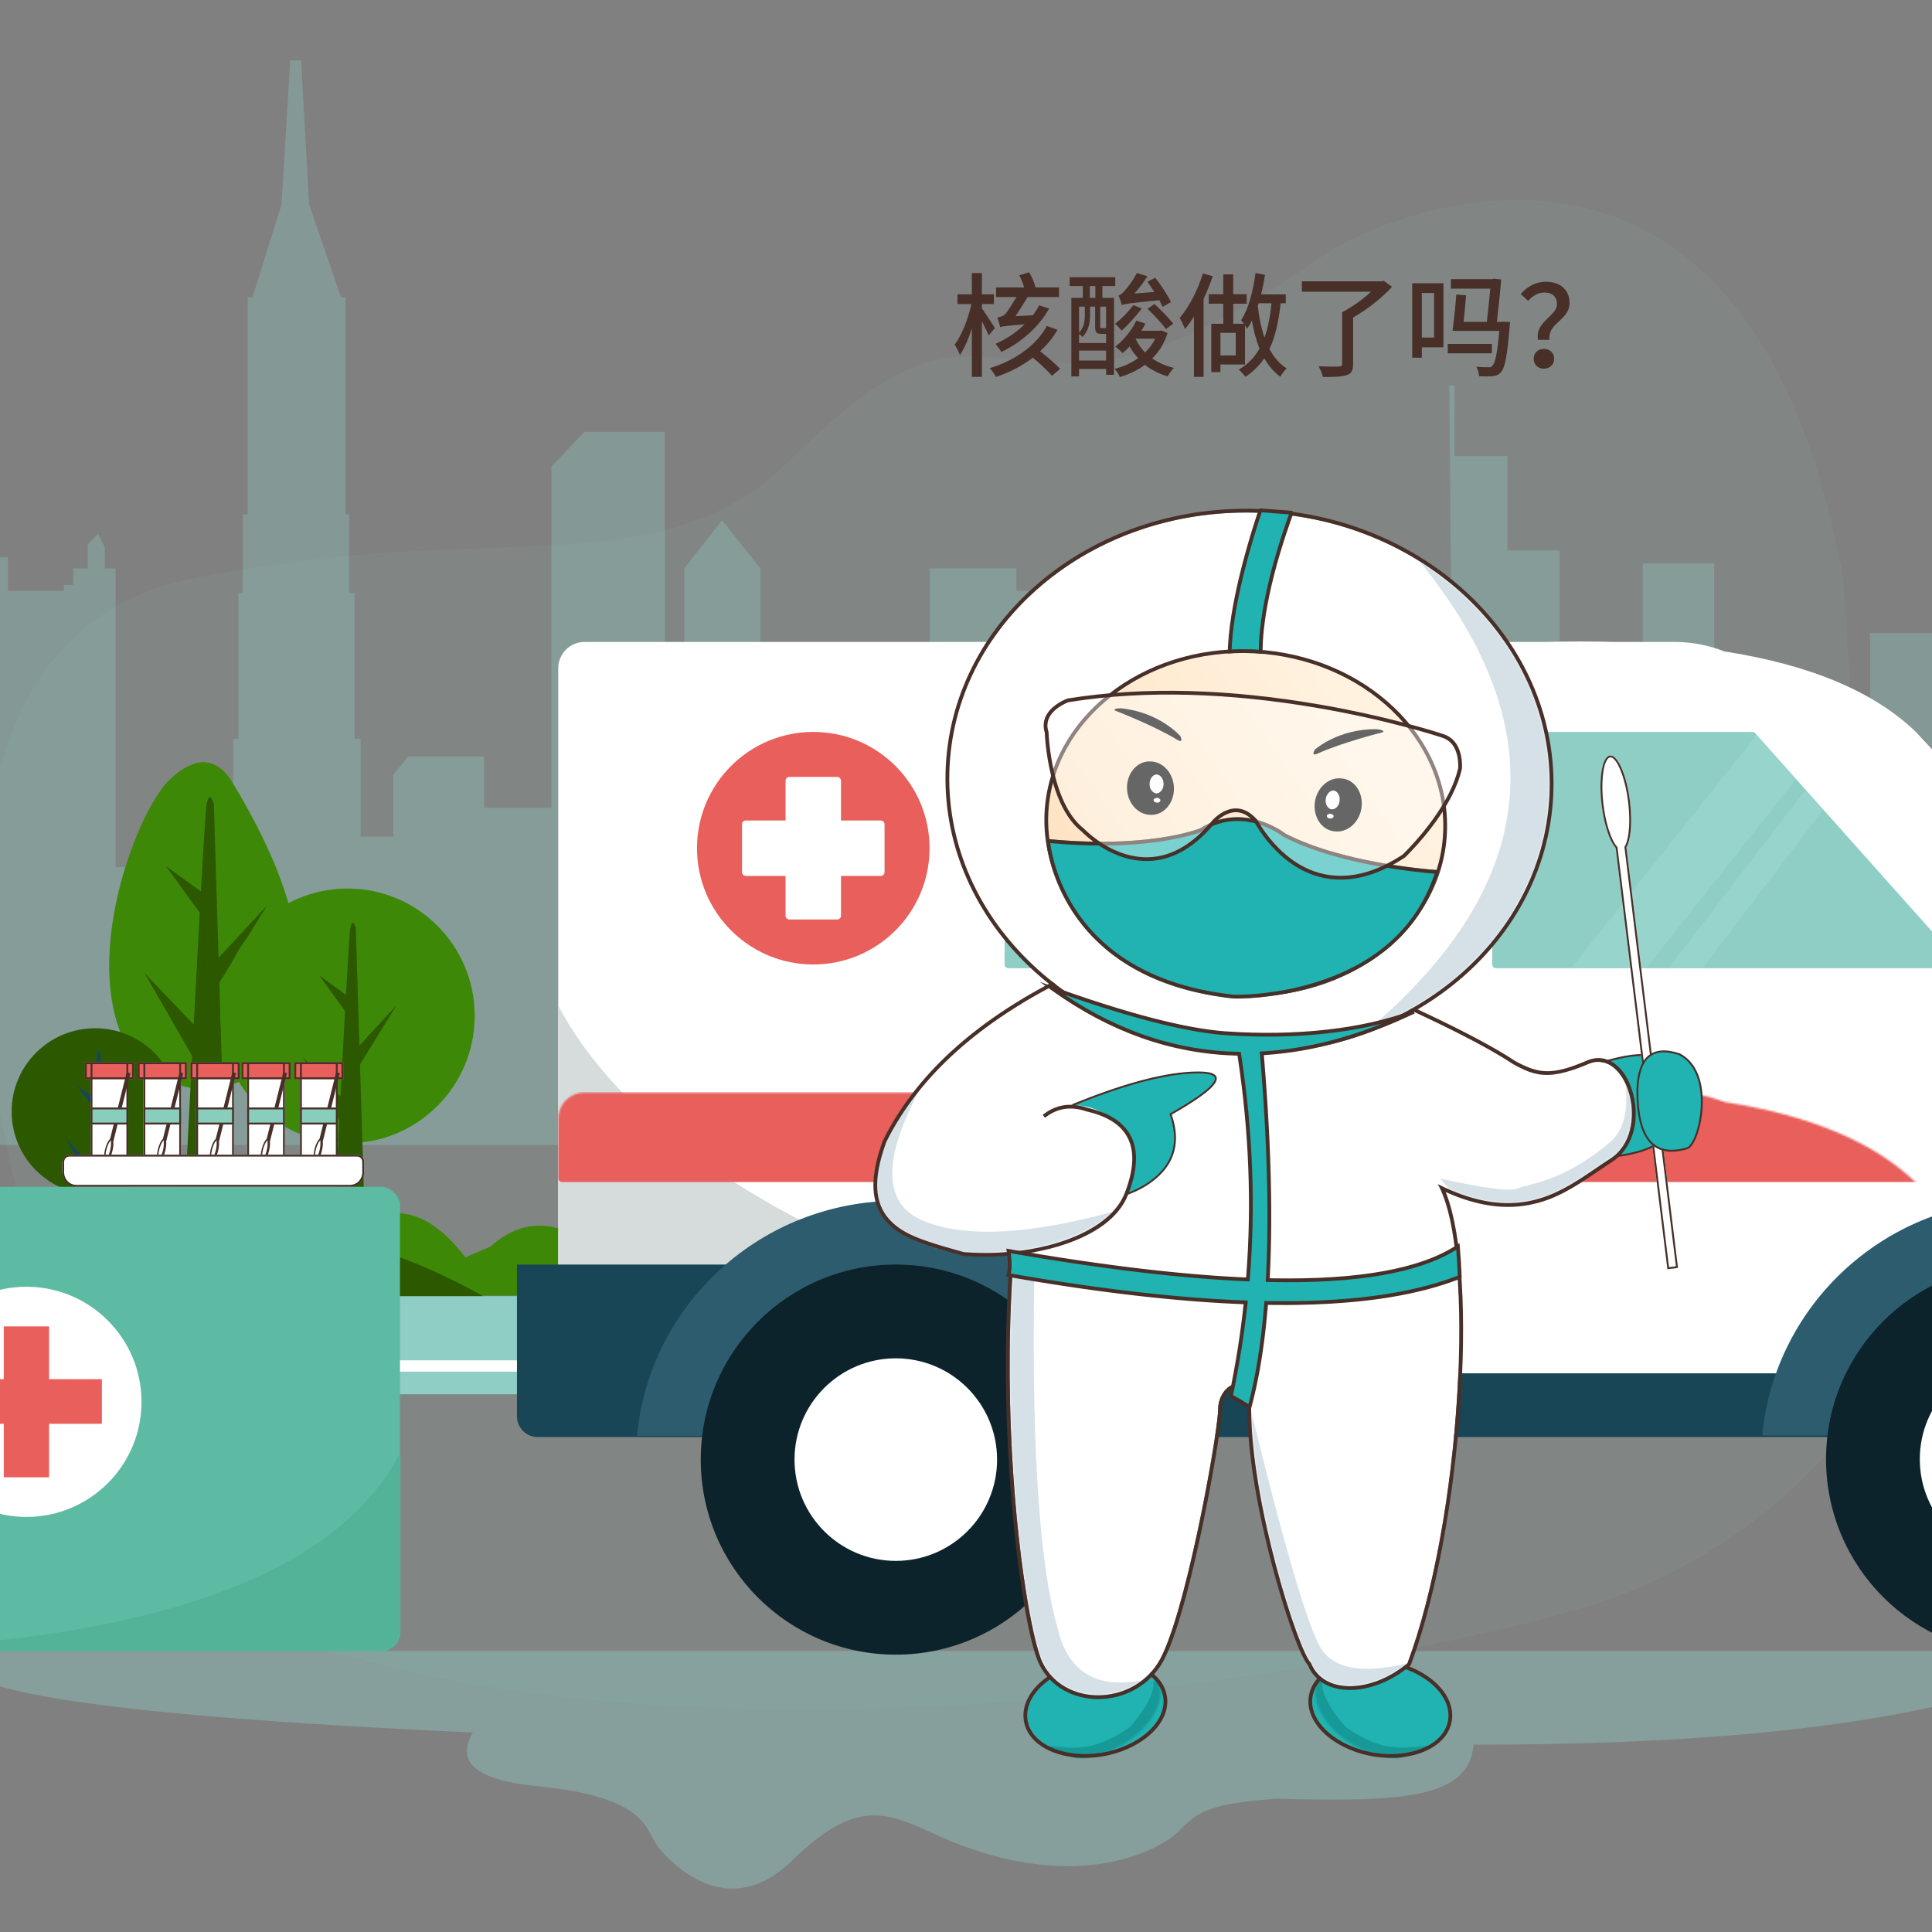 <svg xmlns:xlink="http://www.w3.org/1999/xlink" xmlns="http://www.w3.org/2000/svg" version="1.1" viewBox="0 0 1024 1024" height="1024px" width="1024px">
    <rect x="0" y="0" width="1024" height="1024" fill="#808080" stroke="none"/>
    <title>核酸做了吗</title>
    <defs>
        <rect rx="10" height="246" width="433" y="0" x="0" id="path-1"></rect>
        <path id="path-3" d="M559.278,0.235 L591.593,0.235 C600.955,0.235 609.9,2.022 618.105,5.274 C663.642,12.364 697.477,26.598 719.61,47.977 C756.955,87.794 794.301,133.237 831.646,184.307 C851.649,213.994 874.521,228.837 900.26,228.837 C938.868,228.837 951.239,255.374 951.239,278.931 C952.635,291.819 952.635,313.173 951.239,342.992 L951.239,417.716 L662.039,410.132 C659.713,414.636 655.012,417.716 649.593,417.716 L14,417.716 C6.268,417.716 2.72325209e-15,411.448 0,403.716 L0,14.235 C7.81586704e-15,6.503 6.268,0.235 14,0.235 L523.351,0.235 C535.841,-0.078 547.816,-0.078 559.278,0.235 Z"></path>
        <rect rx="2" height="125.249" width="218.688" y="0" x="0" id="path-5"></rect>
        <path id="path-7" d="M2,0 L137.887,0 C138.457,-2.38634963e-14 139,0.243 139.379,0.669 L247.526,121.917 C248.261,122.742 248.189,124.006 247.364,124.741 C246.998,125.068 246.524,125.249 246.033,125.249 L2,125.249 C0.895,125.249 1.3527075e-16,124.353 0,123.249 L0,2 C-1.3527075e-16,0.895 0.895,2.02906125e-16 2,0 Z"></path>
        <path id="path-9" d="M31.435,12.454 C49.986,4.329 68.802,7.691 73.572,20.018 C78.342,32.066 67.212,48.595 48.66,56.72 C30.374,64.565 11.558,61.483 6.788,49.156 C2.018,36.828 13.148,20.579 31.435,12.454 Z"></path>
        <path id="path-11" d="M31.435,12.454 C49.986,4.329 68.802,7.691 73.572,20.018 C78.342,32.066 67.212,48.595 48.66,56.72 C30.374,64.565 11.558,61.483 6.788,49.156 C2.018,36.828 13.148,20.579 31.435,12.454 Z"></path>
        <path id="path-13" d="M214.228,24.711 C238.176,35.85 255.662,45.072 266.686,52.377 C278.771,59.076 286.193,61.117 306.829,52.377 C327.464,43.637 340.448,88.528 318.186,102.689 C295.924,116.849 273.495,139.367 226.905,116.064 C247.372,152.384 239.315,293.854 210.837,370.011 C191.704,385.921 166.392,386.529 159.784,370.011 C152.752,362.953 127.973,284.575 127.973,235.173 C125.569,213.117 110.541,223.098 110.541,235.173 C110.541,247.247 92.793,347.544 78.485,370.011 C64.178,392.478 29.217,392.867 17.61,370.011 C6.003,347.155 -22.548,144.46 33.677,6.808 C72.813,-6.378 132.997,-0.41 214.228,24.711 Z"></path>
        <path id="path-15" d="M115.265,0 C56.733,29.461 21.542,58.176 9.692,86.146 C-23.996,142.901 39.667,153.063 55.9,153.063 C93.198,151.99 120.547,141.394 132.345,122.954 C147.074,96.857 126.988,74.229 104.958,74.229 C94.293,77.024 88.745,79.174 88.315,80.679"></path>
        <path id="path-17" d="M201.843,8.879 C285.354,36.35 333.273,118.961 308.816,193.808 C284.359,268.456 196.872,306.676 113.361,279.405 C29.851,251.934 -18.069,169.124 6.388,94.476 C30.845,19.828 118.332,-18.591 201.843,8.879 Z"></path>
        <linearGradient id="linearGradient-19" y2="89.093%" x2="100%" y1="10.907%" x1="40.076%">
            <stop offset="0%" stop-color="#FFF2DF"></stop>
            <stop offset="100%" stop-color="#FEE0BC"></stop>
        </linearGradient>
    </defs>
    <g fill-rule="evenodd" fill="none" stroke-width="1" stroke="none" id="核酸做了吗">
        <path opacity="0.08" fill-rule="nonzero" fill="#8ECEC5" id="路径-58" d="M6.441,620.946 C-2.085,583.635 -57.581,340.658 99.331,307.25 C256.243,273.842 348.942,312.752 417.887,244.725 C486.833,176.697 504.026,187.863 560.656,192.362 C617.285,196.861 682.918,147.757 704.972,133.007 C727.026,118.257 926.149,23.356 977.057,307.25 C985.103,429.988 991.789,563.145 935.459,613.585 C879.129,664.024 936.488,709.314 977.057,714.347 C1017.626,719.38 958.091,805.563 864.39,843.19 C802.089,871.548 399.101,952.859 157.772,869.277 C41.239,818.64 14.966,658.257 6.441,620.946 Z"></path>
        <path opacity="0.4" fill-rule="nonzero" fill="#8ECEC5" id="路径-16" d="M0.62,875.029 L1024,875.029 L1025,904.532 C964.688,917.994 883.349,924.725 780.982,924.725 C778.877,953.906 740.857,955.024 676.393,953.356 C641.818,955.953 635.322,959.724 624.916,970.42 C614.509,981.115 566.839,1006.457 491.807,970.42 C468.94,960.477 453.056,953.618 419.548,986.339 C386.04,1019.061 356.175,988.048 349.088,979.234 C342.001,970.42 344.184,952.532 285.579,946.836 C252.848,943.75 241.193,934.222 250.612,918.253 C47.668,909.046 -41.129,894.635 -15.777,875.02 C-10.443,874.99 -4.977,874.994 0.62,875.029 Z"></path>
        <polygon points="0 335.557 32.84 335.557 32.84 527.057 69.92 502.289 69.92 378.057 92.803 400.94 92.803 563.351 105.299 563.351 105.299 404.057 115.434 404.057 115.434 298.692 153.279 298.692 153.279 482.07 181.622 443.425 197.389 443.425 197.389 291.732 225.005 291.732 225.005 241.752 253.106 241.752 253.106 204.43 255.827 204.43 253.106 537.764 273.928 537.764 273.928 391.557 308.96 391.557 308.96 446.337 313.44 446.337 313.44 476.543 332.912 476.543 332.912 461.484 341.388 461.484 341.388 446.337 346.57 446.337 346.57 439.455 373.642 439.455 373.642 391.557 425.898 391.557 425.898 425.165 435.323 425.165 435.323 439.455 476.456 439.455 476.456 313.121 485.316 313.121 485.316 301.271 531.2 301.271 531.2 463.945 542.113 463.945 542.113 534.36 549.796 534.36 549.796 433.543 559.435 418.958 570.745 433.543 597.924 433.543 597.924 410.718 621.02 410.718 621.02 301.271 641.286 275.715 661.327 301.271 661.327 407.134 671.568 407.134 671.568 228.874 714.284 228.874 731.745 247.334 731.745 428.128 767.421 428.128 767.421 400.94 807.693 400.94 815.535 410.718 815.535 443.425 832.877 443.425 832.877 391.557 836.05 391.557 836.05 353.081 836.05 314.4 838.927 314.4 838.927 272.626 840.852 272.626 840.852 157.596 843.232 157.596 860.175 108.304 864.396 32 870.206 32 874.777 108.304 890.194 157.596 892.65 157.596 892.65 195.121 892.65 272.626 895.317 272.626 895.317 314.4 897.595 314.4 897.595 351.845 897.595 391.557 900.354 391.557 900.354 449.083 903.036 449.083 903.036 452.976 934.268 452.976 934.268 476.543 946.465 476.543 946.465 467.616 954.053 459.591 962.713 459.591 962.713 301.271 968.426 301.271 968.426 289.934 972.001 282.823 977.559 288.695 977.559 301.271 985.227 301.271 985.227 309.977 990.157 309.977 990.157 313.121 1019.769 313.121 1019.769 295.384 1024 295.384 1024 606.879 0 606.879" transform="translate(512, 319.44) scale(-1, 1) translate(-512, -319.44)" opacity="0.3" fill-rule="nonzero" fill="#8ECEC5" id="路径-66"></polygon>
        <path fill-rule="nonzero" fill="#3E8807" id="路径-84" d="M6.995,673.926 C20.46,655.92 37.781,651.214 58.96,659.809 C73.729,650.595 87.027,644.896 118.971,665.308 C132.494,653.566 155.123,635.863 183.875,652.894 C197.769,644.22 219.258,630.676 246.699,666.417 L259.739,660.811 C281.076,641.769 304.81,646.981 330.942,676.447 C348.326,672.44 354.111,652.164 383.816,676.447 C401.193,668.711 405.276,654.936 430.591,660.811 C455.906,666.685 468.387,679.633 471.623,684.846 C474.86,690.059 483.804,655.874 557.188,665.308 C571.826,670.851 576.301,678.082 570.612,687 L0,686.477 L6.995,673.926 Z"></path>
        <path fill-rule="nonzero" fill="#ADCD55" id="路径-84" d="M457.995,673.926 C471.46,655.92 488.781,651.214 509.96,659.809 C524.729,650.595 538.027,644.896 569.971,665.308 C583.494,653.566 606.123,635.863 634.875,652.894 C648.769,644.22 670.258,630.676 697.699,666.417 L710.739,660.811 C732.076,641.769 755.81,646.981 781.942,676.447 C799.326,672.44 805.111,652.164 834.816,676.447 C852.193,668.711 856.276,654.936 881.591,660.811 C906.906,666.685 919.387,679.633 922.623,684.846 C925.86,690.059 934.804,655.874 1008.188,665.308 C1022.826,670.851 1027.301,678.082 1021.612,687 L451,686.477 L457.995,673.926 Z"></path>
        <g fill-rule="nonzero" transform="translate(81.958, 546.066) scale(-1, 1) translate(-81.958, -546.066) translate(1, 404)" id="树">
            <path fill="#3E8807" id="路径-69" d="M40.98,8.666 C49.332,-2.889 59.824,-2.889 72.458,8.666 C91.409,25.998 124.941,116.143 89.399,160.112 C58,182.443 35.586,172.227 22.743,160.112 C-6.524,126.55 -0.445,76.068 40.98,8.666 Z"></path>
            <path fill="#2C5900" id="形状结合" d="M53.355,21.908 C53.764,23.8 54.79,39.317 56.435,68.457 L75.034,55.039 L57.065,79.744 C57.967,96.064 59.026,115.824 60.24,139.027 L86.379,111.669 L61.105,155.628 C62.698,186.329 64.531,222.309 66.603,263.568 L42.112,263.568 L46.646,116.786 L21.379,75.909 L47.052,103.617 L49.576,21.908 C51.129,17.435 52.389,17.435 53.355,21.908 Z"></path>
            <ellipse ry="44.165" rx="44.284" cy="185.153" cx="112.466" fill="#2C5900" id="椭圆形"></ellipse>
            <path fill="#184657" id="形状结合" d="M111.492,154.529 C111.697,155.476 112.211,163.243 113.034,177.829 L122.343,171.112 L113.349,183.477 C113.801,191.646 114.331,201.537 114.938,213.151 L128.022,199.458 L115.371,221.461 C116.169,236.828 117.086,254.838 118.123,275.489 L105.865,275.489 L108.133,202.018 L95.487,181.559 L108.337,195.427 L109.601,154.529 C110.378,152.29 111.009,152.29 111.492,154.529 Z"></path>
            <path fill="#2C5900" id="路径-83" d="M64.696,284.132 C96.398,266.201 121.755,259.347 140.765,263.568 C154.006,269.357 161.057,276.211 161.916,284.132 L64.696,284.132 Z"></path>
            <path fill="#3E8807" id="路径-82" d="M21.379,284.132 C4.824,282.929 -2.116,276.075 0.558,263.568 C3.231,251.061 10.171,244.186 21.379,242.942 C21.379,235.185 26.247,228.572 35.985,223.102 C50.59,214.896 66.66,219.967 75.034,229.318 C83.134,228.064 91.663,228.208 95.487,242.942 C110.399,244.914 131.547,264.741 118.123,284.132 C104.67,283.972 72.421,283.972 21.379,284.132 Z"></path>
        </g>
        <g fill-rule="nonzero" transform="translate(187.048, 580.317) scale(-1, 1) translate(-187.048, -580.317) translate(113.096, 470.946)" id="树">
            <ellipse ry="67.49" rx="67.371" cy="67.49" cx="76.78" fill="#3E8807" id="椭圆形"></ellipse>
            <path fill="#2C5900" id="形状结合" d="M75.298,20.692 C75.61,22.14 76.391,34.008 77.644,56.297 L91.807,46.034 L78.123,64.93 C78.811,77.413 79.616,92.528 80.541,110.275 L100.446,89.349 L81.2,122.973 C82.413,146.456 83.808,173.977 85.386,205.535 L66.737,205.535 L70.188,93.261 L50.949,61.997 L70.498,83.189 L72.421,20.692 C73.603,17.271 74.563,17.271 75.298,20.692 Z"></path>
            <path fill="#2C5900" id="路径-83" d="M0,218.743 C48.23,191.343 86.805,180.868 115.726,187.318 C135.871,196.164 146.597,206.639 147.904,218.743 L0,218.743 Z"></path>
        </g>
        <g fill-rule="nonzero" transform="translate(514, 593)" id="植物">
            <path fill="#2C5900" id="路径-64" d="M5.038,40.413 C9.31,30.826 15.21,24.115 22.739,20.28 C22.698,15.004 20.549,4.68 41.719,9.604 C43.986,5.419 59.433,-9.738 83.379,9.604 C86.825,7.7 93.408,7.146 95.385,10.837 C99.025,9.591 104.911,8.873 107.392,15.896 C112.765,12.729 120.393,11.481 124.857,21.736 C129.908,26.899 143.665,34.649 130.368,49.151 C124.99,53.491 103.262,58.44 65.184,64 L0,49.151 L5.038,40.413 Z"></path>
            <path fill="#3E8807" id="路径-63" d="M0,49.615 C5.62,35.62 16.636,28.622 33.048,28.622 C34.711,23.878 51.492,5.907 65.265,20.78 C75.013,21.368 85.794,18.708 85.794,28.622 C92.35,24.506 112.019,23.356 115.433,39.874 C122.678,42.774 124,44.781 124,49.615 C124,52.838 96.952,55.967 42.857,59 L0,49.615 Z"></path>
            <rect height="44" width="131" y="50" x="0" fill="#8A5D33" id="矩形"></rect>
        </g>
        <g fill-rule="nonzero" transform="translate(904, 593)" id="植物">
            <path fill="#2C5900" id="路径-64" d="M5.038,40.413 C9.31,30.826 15.21,24.115 22.739,20.28 C22.698,15.004 20.549,4.68 41.719,9.604 C43.986,5.419 59.433,-9.738 83.379,9.604 C86.825,7.7 93.408,7.146 95.385,10.837 C99.025,9.591 104.911,8.873 107.392,15.896 C112.765,12.729 120.393,11.481 124.857,21.736 C129.908,26.899 143.665,34.649 130.368,49.151 C124.99,53.491 103.262,58.44 65.184,64 L0,49.151 L5.038,40.413 Z"></path>
            <path fill="#3E8807" id="路径-63" d="M0,49.615 C5.62,35.62 16.636,28.622 33.048,28.622 C34.711,23.878 51.492,5.907 65.265,20.78 C75.013,21.368 85.794,18.708 85.794,28.622 C92.35,24.506 112.019,23.356 115.433,39.874 C122.678,42.774 124,44.781 124,49.615 C124,52.838 96.952,55.967 42.857,59 L0,49.615 Z"></path>
            <rect height="44" width="131" y="50" x="0" fill="#8A5D33" id="矩形"></rect>
        </g>
        <rect height="52" width="1024" y="687" x="0" fill-rule="nonzero" fill="#8ECEC5" id="矩形"></rect>
        <rect height="6" width="1024" y="721" x="0" fill="#FFFFFF" id="矩形"></rect>
        <g transform="translate(-221, 629)" id="导医台">
            <g id="路径-14">
                <mask fill="white" id="mask-2">
                    <use xlink:href="#path-1"></use>
                </mask>
                <use xlink:href="#path-1" fill="#5CBBA2" id="蒙版"></use>
                <path mask="url(#mask-2)" fill="#53B399" d="M430.951,4 C490.91,165.573 381.26,246.36 102,246.36 C155.138,256.651 249.478,266.679 385.018,276.445 L506,292 L491.874,127.181 L467.287,8.946 L430.951,4 Z"></path>
            </g>
            <circle r="61" cy="114" cx="235" fill-rule="nonzero" fill="#FFFFFF" id="椭圆形"></circle>
            <path fill-rule="nonzero" fill="#E85F5B" id="形状结合" d="M247,74 L247,101.999 L275,102 L275,125.636 L247,125.636 L247,154 L223,154 L223,125.636 L195,125.636 L195,102 L223,101.999 L223,74 L247,74 Z"></path>
        </g>
        <g transform="translate(33, 563)" id="检测">
            <g transform="translate(12, 0)" id="1">
                <path fill="#FFFFFF" id="矩形" d="M3,7.10542736e-15 L23,7.10542736e-15 L23,56 C23,60.418 19.418,64 15,64 L11,64 C6.582,64 3,60.418 3,56 L3,7.10542736e-15 L3,7.10542736e-15 Z"></path>
                <path transform="translate(16.774, 29.402) rotate(14) translate(-16.774, -29.402)" fill="#FFFFFF" id="形状结合" d="M17.887,4.474 L17.888,41.863 C18.437,43.022 18.799,45.031 18.799,47.317 C18.799,49.602 18.437,51.612 17.888,52.771 L17.887,53.474 L17.441,53.476 C17.239,53.697 17.024,53.817 16.799,53.817 C16.575,53.817 16.36,53.697 16.158,53.476 L15.887,53.474 L15.888,53.104 C15.242,52.026 14.799,49.839 14.799,47.317 C14.799,44.794 15.242,42.607 15.888,41.53 L15.887,4.474 L17.887,4.474 Z"></path>
                <rect height="9" width="26" y="-1.50990331e-14" x="-3.55271368e-15" fill="#E85F5B" id="矩形备份"></rect>
                <path fill-rule="nonzero" fill="#483029" id="矩形" d="M23,7.10542736e-15 L23,56.686 C23,60.725 19.744,64 15.727,64 L10.273,64 C6.256,64 3,60.725 3,56.686 L3,7.10542736e-15 L23,7.10542736e-15 Z M22,1 L4,1 L4,56.618 C4,60.069 6.704,62.881 10.083,62.996 L10.3,63 L15.7,63 C19.107,63 21.882,60.26 21.996,56.837 L22,56.618 L22,1 Z"></path>
                <path transform="translate(16.774, 29.402) rotate(14) translate(-16.774, -29.402)" fill-rule="nonzero" fill="#483029" id="形状结合" d="M18.172,4.716 L18.171,42.095 C18.626,43.259 18.917,45.043 18.917,47.042 C18.917,49.042 18.626,50.825 18.171,51.99 L18.172,53.716 L16.172,53.716 L16.171,52.938 C15.436,51.999 14.917,49.713 14.917,47.042 C14.917,44.372 15.436,42.086 16.171,41.147 L16.172,4.716 L18.172,4.716 Z M16.913,42.432 L16.913,41.633 L16.728,41.865 C16.463,42.197 16.224,42.792 16.04,43.559 L15.945,43.994 C15.766,44.896 15.659,45.982 15.659,47.133 C15.659,49.435 16.09,51.478 16.657,52.305 L16.728,52.402 L16.913,52.633 L16.913,51.834 L16.971,51.69 C17.397,50.62 17.659,48.949 17.659,47.133 C17.659,45.438 17.43,43.87 17.054,42.798 L16.971,42.576 L16.913,42.432 Z"></path>
                <path fill-rule="nonzero" fill="#483029" id="矩形备份" d="M26,-1.50990331e-14 L26,9 L-3.55271368e-15,9 L-3.55271368e-15,-1.50990331e-14 L26,-1.50990331e-14 Z M25,1 L1,1 L1,8 L25,8 L25,1 Z"></path>
                <rect height="9" width="20" y="24" x="3" fill="#89CEBC" id="矩形备份-2"></rect>
                <path fill-rule="nonzero" fill="#483029" id="矩形备份-2" d="M23,24 L23,33 L3,33 L3,24 L23,24 Z M22,25 L4,25 L4,32 L22,32 L22,25 Z"></path>
            </g>
            <g transform="translate(40, 0)" id="1">
                <path fill="#FFFFFF" id="矩形" d="M3,7.10542736e-15 L23,7.10542736e-15 L23,56 C23,60.418 19.418,64 15,64 L11,64 C6.582,64 3,60.418 3,56 L3,7.10542736e-15 L3,7.10542736e-15 Z"></path>
                <path transform="translate(16.774, 29.402) rotate(14) translate(-16.774, -29.402)" fill="#FFFFFF" id="形状结合" d="M17.887,4.474 L17.888,41.863 C18.437,43.022 18.799,45.031 18.799,47.317 C18.799,49.602 18.437,51.612 17.888,52.771 L17.887,53.474 L17.441,53.476 C17.239,53.697 17.024,53.817 16.799,53.817 C16.575,53.817 16.36,53.697 16.158,53.476 L15.887,53.474 L15.888,53.104 C15.242,52.026 14.799,49.839 14.799,47.317 C14.799,44.794 15.242,42.607 15.888,41.53 L15.887,4.474 L17.887,4.474 Z"></path>
                <rect height="9" width="26" y="-1.50990331e-14" x="-1.77635684e-15" fill="#E85F5B" id="矩形备份"></rect>
                <path fill-rule="nonzero" fill="#483029" id="矩形" d="M23,7.10542736e-15 L23,56.686 C23,60.725 19.744,64 15.727,64 L10.273,64 C6.256,64 3,60.725 3,56.686 L3,7.10542736e-15 L23,7.10542736e-15 Z M22,1 L4,1 L4,56.618 C4,60.069 6.704,62.881 10.083,62.996 L10.3,63 L15.7,63 C19.107,63 21.882,60.26 21.996,56.837 L22,56.618 L22,1 Z"></path>
                <path transform="translate(16.774, 29.402) rotate(14) translate(-16.774, -29.402)" fill-rule="nonzero" fill="#483029" id="形状结合" d="M18.172,4.716 L18.171,42.095 C18.626,43.259 18.917,45.043 18.917,47.042 C18.917,49.042 18.626,50.825 18.171,51.99 L18.172,53.716 L16.172,53.716 L16.171,52.938 C15.436,51.999 14.917,49.713 14.917,47.042 C14.917,44.372 15.436,42.086 16.171,41.147 L16.172,4.716 L18.172,4.716 Z M16.913,42.432 L16.913,41.633 L16.728,41.865 C16.463,42.197 16.224,42.792 16.04,43.559 L15.945,43.994 C15.766,44.896 15.659,45.982 15.659,47.133 C15.659,49.435 16.09,51.478 16.657,52.305 L16.728,52.402 L16.913,52.633 L16.913,51.834 L16.971,51.69 C17.397,50.62 17.659,48.949 17.659,47.133 C17.659,45.438 17.43,43.87 17.054,42.798 L16.971,42.576 L16.913,42.432 Z"></path>
                <path fill-rule="nonzero" fill="#483029" id="矩形备份" d="M26,-1.50990331e-14 L26,9 L-1.77635684e-15,9 L-1.77635684e-15,-1.50990331e-14 L26,-1.50990331e-14 Z M25,1 L1,1 L1,8 L25,8 L25,1 Z"></path>
                <rect height="9" width="20" y="24" x="3" fill="#89CEBC" id="矩形备份-2"></rect>
                <path fill-rule="nonzero" fill="#483029" id="矩形备份-2" d="M23,24 L23,33 L3,33 L3,24 L23,24 Z M22,25 L4,25 L4,32 L22,32 L22,25 Z"></path>
            </g>
            <g transform="translate(68, 0)" id="1">
                <path fill="#FFFFFF" id="矩形" d="M3,7.10542736e-15 L23,7.10542736e-15 L23,56 C23,60.418 19.418,64 15,64 L11,64 C6.582,64 3,60.418 3,56 L3,7.10542736e-15 L3,7.10542736e-15 Z"></path>
                <path transform="translate(16.774, 29.402) rotate(14) translate(-16.774, -29.402)" fill="#FFFFFF" id="形状结合" d="M17.887,4.474 L17.888,41.863 C18.437,43.022 18.799,45.031 18.799,47.317 C18.799,49.602 18.437,51.612 17.888,52.771 L17.887,53.474 L17.441,53.476 C17.239,53.697 17.024,53.817 16.799,53.817 C16.575,53.817 16.36,53.697 16.158,53.476 L15.887,53.474 L15.888,53.104 C15.242,52.026 14.799,49.839 14.799,47.317 C14.799,44.794 15.242,42.607 15.888,41.53 L15.887,4.474 L17.887,4.474 Z"></path>
                <rect height="9" width="26" y="-1.50990331e-14" x="-9.07718345e-13" fill="#E85F5B" id="矩形备份"></rect>
                <path fill-rule="nonzero" fill="#483029" id="矩形" d="M23,7.10542736e-15 L23,56.686 C23,60.725 19.744,64 15.727,64 L10.273,64 C6.256,64 3,60.725 3,56.686 L3,7.10542736e-15 L23,7.10542736e-15 Z M22,1 L4,1 L4,56.618 C4,60.069 6.704,62.881 10.083,62.996 L10.3,63 L15.7,63 C19.107,63 21.882,60.26 21.996,56.837 L22,56.618 L22,1 Z"></path>
                <path transform="translate(16.774, 29.402) rotate(14) translate(-16.774, -29.402)" fill-rule="nonzero" fill="#483029" id="形状结合" d="M18.172,4.716 L18.171,42.095 C18.626,43.259 18.917,45.043 18.917,47.042 C18.917,49.042 18.626,50.825 18.171,51.99 L18.172,53.716 L16.172,53.716 L16.171,52.938 C15.436,51.999 14.917,49.713 14.917,47.042 C14.917,44.372 15.436,42.086 16.171,41.147 L16.172,4.716 L18.172,4.716 Z M16.913,42.432 L16.913,41.633 L16.728,41.865 C16.463,42.197 16.224,42.792 16.04,43.559 L15.945,43.994 C15.766,44.896 15.659,45.982 15.659,47.133 C15.659,49.435 16.09,51.478 16.657,52.305 L16.728,52.402 L16.913,52.633 L16.913,51.834 L16.971,51.69 C17.397,50.62 17.659,48.949 17.659,47.133 C17.659,45.438 17.43,43.87 17.054,42.798 L16.971,42.576 L16.913,42.432 Z"></path>
                <path fill-rule="nonzero" fill="#483029" id="矩形备份" d="M26,-1.50990331e-14 L26,9 L-9.07718345e-13,9 L-9.07718345e-13,-1.50990331e-14 L26,-1.50990331e-14 Z M25,1 L1,1 L1,8 L25,8 L25,1 Z"></path>
                <rect height="9" width="20" y="24" x="3" fill="#89CEBC" id="矩形备份-2"></rect>
                <path fill-rule="nonzero" fill="#483029" id="矩形备份-2" d="M23,24 L23,33 L3,33 L3,24 L23,24 Z M22,25 L4,25 L4,32 L22,32 L22,25 Z"></path>
            </g>
            <g transform="translate(95, 0)" id="1">
                <path fill="#FFFFFF" id="矩形" d="M3,7.10542736e-15 L23,7.10542736e-15 L23,56 C23,60.418 19.418,64 15,64 L11,64 C6.582,64 3,60.418 3,56 L3,7.10542736e-15 L3,7.10542736e-15 Z"></path>
                <path transform="translate(16.774, 29.402) rotate(14) translate(-16.774, -29.402)" fill="#FFFFFF" id="形状结合" d="M17.887,4.474 L17.888,41.863 C18.437,43.022 18.799,45.031 18.799,47.317 C18.799,49.602 18.437,51.612 17.888,52.771 L17.887,53.474 L17.441,53.476 C17.239,53.697 17.024,53.817 16.799,53.817 C16.575,53.817 16.36,53.697 16.158,53.476 L15.887,53.474 L15.888,53.104 C15.242,52.026 14.799,49.839 14.799,47.317 C14.799,44.794 15.242,42.607 15.888,41.53 L15.887,4.474 L17.887,4.474 Z"></path>
                <rect height="9" width="26" y="-1.50990331e-14" x="-9.07718345e-13" fill="#E85F5B" id="矩形备份"></rect>
                <path fill-rule="nonzero" fill="#483029" id="矩形" d="M23,7.10542736e-15 L23,56.686 C23,60.725 19.744,64 15.727,64 L10.273,64 C6.256,64 3,60.725 3,56.686 L3,7.10542736e-15 L23,7.10542736e-15 Z M22,1 L4,1 L4,56.618 C4,60.069 6.704,62.881 10.083,62.996 L10.3,63 L15.7,63 C19.107,63 21.882,60.26 21.996,56.837 L22,56.618 L22,1 Z"></path>
                <path transform="translate(16.774, 29.402) rotate(14) translate(-16.774, -29.402)" fill-rule="nonzero" fill="#483029" id="形状结合" d="M18.172,4.716 L18.171,42.095 C18.626,43.259 18.917,45.043 18.917,47.042 C18.917,49.042 18.626,50.825 18.171,51.99 L18.172,53.716 L16.172,53.716 L16.171,52.938 C15.436,51.999 14.917,49.713 14.917,47.042 C14.917,44.372 15.436,42.086 16.171,41.147 L16.172,4.716 L18.172,4.716 Z M16.913,42.432 L16.913,41.633 L16.728,41.865 C16.463,42.197 16.224,42.792 16.04,43.559 L15.945,43.994 C15.766,44.896 15.659,45.982 15.659,47.133 C15.659,49.435 16.09,51.478 16.657,52.305 L16.728,52.402 L16.913,52.633 L16.913,51.834 L16.971,51.69 C17.397,50.62 17.659,48.949 17.659,47.133 C17.659,45.438 17.43,43.87 17.054,42.798 L16.971,42.576 L16.913,42.432 Z"></path>
                <path fill-rule="nonzero" fill="#483029" id="矩形备份" d="M26,-1.50990331e-14 L26,9 L-9.07718345e-13,9 L-9.07718345e-13,-1.50990331e-14 L26,-1.50990331e-14 Z M25,1 L1,1 L1,8 L25,8 L25,1 Z"></path>
                <rect height="9" width="20" y="24" x="3" fill="#89CEBC" id="矩形备份-2"></rect>
                <path fill-rule="nonzero" fill="#483029" id="矩形备份-2" d="M23,24 L23,33 L3,33 L3,24 L23,24 Z M22,25 L4,25 L4,32 L22,32 L22,25 Z"></path>
            </g>
            <g transform="translate(123, 0)" id="1">
                <path fill="#FFFFFF" id="矩形" d="M3,7.10542736e-15 L23,7.10542736e-15 L23,56 C23,60.418 19.418,64 15,64 L11,64 C6.582,64 3,60.418 3,56 L3,7.10542736e-15 L3,7.10542736e-15 Z"></path>
                <path transform="translate(16.774, 29.402) rotate(14) translate(-16.774, -29.402)" fill="#FFFFFF" id="形状结合" d="M17.887,4.474 L17.888,41.863 C18.437,43.022 18.799,45.031 18.799,47.317 C18.799,49.602 18.437,51.612 17.888,52.771 L17.887,53.474 L17.441,53.476 C17.239,53.697 17.024,53.817 16.799,53.817 C16.575,53.817 16.36,53.697 16.158,53.476 L15.887,53.474 L15.888,53.104 C15.242,52.026 14.799,49.839 14.799,47.317 C14.799,44.794 15.242,42.607 15.888,41.53 L15.887,4.474 L17.887,4.474 Z"></path>
                <rect height="9" width="26" y="-1.50990331e-14" x="3.55271368e-15" fill="#E85F5B" id="矩形备份"></rect>
                <path fill-rule="nonzero" fill="#483029" id="矩形" d="M23,7.10542736e-15 L23,56.686 C23,60.725 19.744,64 15.727,64 L10.273,64 C6.256,64 3,60.725 3,56.686 L3,7.10542736e-15 L23,7.10542736e-15 Z M22,1 L4,1 L4,56.618 C4,60.069 6.704,62.881 10.083,62.996 L10.3,63 L15.7,63 C19.107,63 21.882,60.26 21.996,56.837 L22,56.618 L22,1 Z"></path>
                <path transform="translate(16.774, 29.402) rotate(14) translate(-16.774, -29.402)" fill-rule="nonzero" fill="#483029" id="形状结合" d="M18.172,4.716 L18.171,42.095 C18.626,43.259 18.917,45.043 18.917,47.042 C18.917,49.042 18.626,50.825 18.171,51.99 L18.172,53.716 L16.172,53.716 L16.171,52.938 C15.436,51.999 14.917,49.713 14.917,47.042 C14.917,44.372 15.436,42.086 16.171,41.147 L16.172,4.716 L18.172,4.716 Z M16.913,42.432 L16.913,41.633 L16.728,41.865 C16.463,42.197 16.224,42.792 16.04,43.559 L15.945,43.994 C15.766,44.896 15.659,45.982 15.659,47.133 C15.659,49.435 16.09,51.478 16.657,52.305 L16.728,52.402 L16.913,52.633 L16.913,51.834 L16.971,51.69 C17.397,50.62 17.659,48.949 17.659,47.133 C17.659,45.438 17.43,43.87 17.054,42.798 L16.971,42.576 L16.913,42.432 Z"></path>
                <path fill-rule="nonzero" fill="#483029" id="矩形备份" d="M26,-1.50990331e-14 L26,9 L3.55271368e-15,9 L3.55271368e-15,-1.50990331e-14 L26,-1.50990331e-14 Z M25,1 L1,1 L1,8 L25,8 L25,1 Z"></path>
                <rect height="9" width="20" y="24" x="3" fill="#89CEBC" id="矩形备份-2"></rect>
                <path fill-rule="nonzero" fill="#483029" id="矩形备份-2" d="M23,24 L23,33 L3,33 L3,24 L23,24 Z M22,25 L4,25 L4,32 L22,32 L22,25 Z"></path>
            </g>
            <path fill="#FFFFFF" id="矩形" d="M4,49 L156,49 C158.209,49 160,50.791 160,53 L160,58 C160,62.418 156.418,66 152,66 L8,66 C3.582,66 5.41083001e-16,62.418 0,58 L0,53 C-2.705415e-16,50.791 1.791,49 4,49 Z"></path>
            <path fill-rule="nonzero" fill="#483029" id="矩形" d="M156.322,49 C158.353,49 160,50.691 160,52.778 L160,58.444 C160,62.617 156.706,66 152.644,66 L7.356,66 C3.294,66 0,62.617 0,58.444 L0,52.778 C0,50.691 1.647,49 3.678,49 L156.322,49 Z M156.244,50 L3.756,50 C2.288,50 1.088,51.171 1.005,52.647 L1,52.812 L1,58.438 C1,61.986 3.76,64.877 7.209,64.996 L7.43,65 L152.57,65 C156.047,65 158.88,62.183 158.996,58.663 L159,58.438 L159,52.812 C159,51.315 157.853,50.09 156.406,50.005 L156.244,50 Z"></path>
        </g>
        <g transform="translate(274, 340)" id="救护车">
            <g transform="translate(21.869, -0)" id="矩形">
                <mask fill="white" id="mask-4">
                    <use xlink:href="#path-3"></use>
                </mask>
                <use xlink:href="#path-3" fill="#FFFFFF" id="蒙版"></use>
                <path mask="url(#mask-4)" fill="#D6DBDB" id="路径-91" d="M0,193.064 C59.127,303.508 247.331,379.717 564.612,421.692 C523.678,421.299 335.474,421.299 0,421.692 L0,193.064 Z"></path>
                <rect rx="2" height="47.714" width="952.286" y="238.789" x="0" mask="url(#mask-4)" fill="#E85F5B"></rect>
            </g>
            <path fill-rule="nonzero" fill="#184657" id="形状结合" d="M11,421.692 C4.925,421.692 7.43989126e-16,416.767 0,410.692 L0,330.241 L290.258,330.241 L290.258,387.895 L709.741,387.895 L709.742,330.241 L1000,330.241 L1000,410.692 C1000,416.767 995.075,421.692 989,421.692 L11,421.692 Z"></path>
            <g transform="translate(95.427, 47.935)" id="编组-13">
                <path fill="#E85F5B" id="形状结合" d="M61.63,0 C95.668,0 123.26,27.593 123.26,61.63 C123.26,95.668 95.668,123.26 61.63,123.26 C27.593,123.26 0,95.668 0,61.63 C0,27.593 27.593,0 61.63,0 Z M74.32,23.857 L48.941,23.857 C47.836,23.857 46.941,24.752 46.941,25.857 L46.941,25.857 L46.94,46.94 L25.857,46.941 C24.752,46.941 23.857,47.836 23.857,48.941 L23.857,48.941 L23.857,74.32 C23.857,75.424 24.752,76.32 25.857,76.32 L25.857,76.32 L46.94,76.319 L46.941,97.404 C46.941,98.508 47.836,99.404 48.941,99.404 L48.941,99.404 L74.32,99.404 C75.424,99.404 76.32,98.508 76.32,97.404 L76.32,97.404 L76.319,76.319 L97.404,76.32 C98.508,76.32 99.404,75.424 99.404,74.32 L99.404,74.32 L99.404,48.941 C99.404,47.836 98.508,46.941 97.404,46.941 L97.404,46.941 L76.319,46.94 L76.32,25.857 C76.32,24.752 75.424,23.857 74.32,23.857 L74.32,23.857 Z"></path>
                <g transform="translate(163.022, 0)" id="路径-86-+-路径-89-蒙版">
                    <mask fill="white" id="mask-6">
                        <use xlink:href="#path-5"></use>
                    </mask>
                    <use xlink:href="#path-5" fill-rule="nonzero" fill="#8ECEC5" id="蒙版"></use>
                    <polygon points="137.419 0 37.773 125.249 77.646 125.249 176.938 0" mask="url(#mask-6)" opacity="0.4" fill-rule="nonzero" fill="#C5F2EB" id="路径-86"></polygon>
                    <polygon points="185.609 0 89.463 125.249 107.563 125.249 202.783 0" mask="url(#mask-6)" opacity="0.4" fill-rule="nonzero" fill="#C5F2EB" id="路径-89"></polygon>
                </g>
                <g transform="translate(421.471, 0)" id="路径-86-+-路径-89-蒙版">
                    <mask fill="white" id="mask-8">
                        <use xlink:href="#path-7"></use>
                    </mask>
                    <use xlink:href="#path-7" fill-rule="nonzero" fill="#8ECEC5" id="蒙版"></use>
                    <polygon points="141.395 0 41.75 125.249 81.622 125.249 180.915 0" mask="url(#mask-8)" opacity="0.4" fill-rule="nonzero" fill="#C5F2EB" id="路径-86"></polygon>
                    <polygon points="189.585 0 93.439 125.249 111.539 125.249 206.759 0" mask="url(#mask-8)" opacity="0.4" fill-rule="nonzero" fill="#C5F2EB" id="路径-89"></polygon>
                </g>
            </g>
            <g transform="translate(63.618, 296.444)" id="编组-11">
                <path fill="#2C5C6E" id="形状结合" d="M138.171,0 C210.425,0 269.782,54.698 276.342,124.572 L1.40659065e-05,124.572 C6.56,54.698 65.917,0 138.171,0 Z"></path>
                <circle r="103.38" cy="137.177" cx="137.177" fill="#0D232B" id="椭圆形"></circle>
                <circle r="53.678" cy="137.177" cx="137.177" fill="#FFFFFF" id="椭圆形"></circle>
            </g>
            <g transform="translate(660.04, 296.223)" id="编组-11">
                <path fill="#2C5C6E" id="形状结合" d="M138.171,0 C210.425,0 269.782,54.698 276.342,124.572 L1.40659065e-05,124.572 C6.56,54.698 65.917,0 138.171,0 Z"></path>
                <circle r="103.38" cy="137.177" cx="137.177" fill="#0D232B" id="椭圆形"></circle>
                <circle r="53.678" cy="137.177" cx="137.177" fill="#FFFFFF" id="椭圆形"></circle>
            </g>
        </g>
        <g transform="translate(462.921, 221.769)" id="人物">
            <g transform="translate(0, 177.756)" id="身体">
                <g transform="translate(268.662, 505.96) scale(-1, 1) translate(-268.662, -505.96) translate(228.482, 471.434)" id="脚">
                    <g transform="translate(0, 0)" id="路径-12">
                        <mask fill="white" id="mask-10">
                            <use xlink:href="#path-9"></use>
                        </mask>
                        <use xlink:href="#path-9" transform="translate(40.18, 34.525) rotate(15) translate(-40.18, -34.525)" fill-rule="nonzero" fill="#20B3B1" id="蒙版"></use>
                        <path mask="url(#mask-10)" fill="#179997" d="M70.881,20.608 C71.458,26.226 67.356,34.135 58.573,44.336 C38.666,58.409 27.382,55.346 14.756,54.35 C20.158,59.215 37.414,63.574 48.08,64.133 C58.747,64.692 83.438,58.567 84.017,47.518 C84.596,36.468 88.108,28.13 83.323,21.26 C80.133,16.68 75.986,16.463 70.881,20.608 Z"></path>
                    </g>
                    <g fill-rule="nonzero" fill="#483029" transform="translate(0, 0)" id="路径-12">
                        <path transform="translate(40.181, 34.528) rotate(15) translate(-40.181, -34.528)" id="蒙版" d="M30.632,10.622 C11.37,19.18 -0.282,36.426 4.923,49.877 C10.146,63.375 30.073,66.871 49.449,58.558 C68.644,50.151 80.452,32.911 75.584,19.682 L75.437,19.297 C70.172,5.691 50.105,2.093 30.632,10.622 Z M73.572,20.018 C78.342,32.066 67.212,48.595 48.66,56.72 C30.374,64.565 11.558,61.483 6.788,49.156 C2.018,36.828 13.148,20.579 31.435,12.454 C49.986,4.329 68.802,7.691 73.572,20.018 Z"></path>
                    </g>
                </g>
                <g transform="translate(77.482, 471.434)" id="脚">
                    <g transform="translate(0, 0)" id="路径-12">
                        <mask fill="white" id="mask-12">
                            <use xlink:href="#path-11"></use>
                        </mask>
                        <use xlink:href="#path-11" transform="translate(40.18, 34.525) rotate(15) translate(-40.18, -34.525)" fill-rule="nonzero" fill="#20B3B1" id="蒙版"></use>
                        <path mask="url(#mask-12)" fill="#179997" d="M70.881,20.608 C71.458,26.226 67.356,34.135 58.573,44.336 C38.666,58.409 27.382,55.346 14.756,54.35 C20.158,59.215 37.414,63.574 48.08,64.133 C58.747,64.692 83.438,58.567 84.017,47.518 C84.596,36.468 88.108,28.13 83.323,21.26 C80.133,16.68 75.986,16.463 70.881,20.608 Z"></path>
                    </g>
                    <g fill-rule="nonzero" fill="#483029" id="路径-12">
                        <path transform="translate(40.181, 34.528) rotate(15) translate(-40.181, -34.528)" id="蒙版" d="M30.632,10.622 C11.37,19.18 -0.282,36.426 4.923,49.877 C10.146,63.375 30.073,66.871 49.449,58.558 C68.644,50.151 80.452,32.911 75.584,19.682 L75.437,19.297 C70.172,5.691 50.105,2.093 30.632,10.622 Z M73.572,20.018 C78.342,32.066 67.212,48.595 48.66,56.72 C30.374,64.565 11.558,61.483 6.788,49.156 C2.018,36.828 13.148,20.579 31.435,12.454 C49.986,4.329 68.802,7.691 73.572,20.018 Z"></path>
                    </g>
                </g>
                <path fill="#20B3B1" id="路径-137" d="M382.856,164.683 C408.307,156.313 421.136,158.36 421.344,170.823 C428.536,189.018 432.424,212.265 382.856,214.048 C355.164,214.048 355.164,197.593 382.856,164.683 Z"></path>
                <path fill-rule="nonzero" fill="#483029" id="路径-137" d="M382.565,164.252 L381.524,165.495 L380.597,166.616 L379.693,167.724 L378.81,168.819 L377.949,169.901 C377.808,170.081 377.667,170.259 377.527,170.437 L376.7,171.5 L375.894,172.549 L375.11,173.586 L374.349,174.609 L373.609,175.62 L372.892,176.617 L372.197,177.602 C372.083,177.765 371.97,177.927 371.857,178.089 L371.195,179.054 L370.555,180.006 L369.937,180.945 C369.836,181.1 369.735,181.255 369.636,181.41 L369.051,182.329 L368.488,183.236 L367.947,184.129 L367.428,185.01 C367.343,185.156 367.26,185.301 367.177,185.446 L366.691,186.307 C366.612,186.449 366.534,186.591 366.457,186.733 L366.004,187.575 C365.857,187.853 365.713,188.13 365.573,188.404 L365.165,189.22 C364.502,190.569 363.932,191.865 363.453,193.107 L363.177,193.845 C363.089,194.089 363.004,194.331 362.923,194.571 L362.691,195.284 C361.955,197.639 361.587,199.78 361.587,201.707 C361.587,210.28 368.77,214.548 382.856,214.548 L384.225,214.493 C384.451,214.483 384.676,214.472 384.901,214.461 L386.234,214.389 C386.454,214.376 386.674,214.363 386.892,214.349 L388.19,214.261 L389.464,214.162 C389.675,214.144 389.884,214.126 390.093,214.108 L391.332,213.992 C391.536,213.972 391.74,213.952 391.942,213.93 L393.146,213.798 C393.345,213.776 393.543,213.752 393.74,213.728 L394.909,213.58 L396.055,213.421 L397.178,213.251 C397.363,213.222 397.547,213.192 397.731,213.162 L398.819,212.976 C412.105,210.617 420.188,205.815 423.828,198.821 L424.007,198.47 C427.497,191.43 426.524,182.96 422.251,171.776 L421.841,170.721 L421.844,170.814 C421.638,158.501 409.715,155.985 386.465,163.018 L384.981,163.475 C384.482,163.631 383.977,163.792 383.468,163.957 L382.565,164.252 Z M420.844,170.831 L420.879,171.006 C425.5,182.698 426.592,191.347 422.941,198.359 C419.168,205.609 410.282,210.458 395.265,212.525 L394.128,212.675 C393.936,212.699 393.743,212.723 393.55,212.746 L392.378,212.88 C392.18,212.902 391.982,212.923 391.783,212.943 L390.575,213.062 L389.345,213.17 C389.138,213.187 388.93,213.203 388.721,213.219 L387.455,213.311 C387.029,213.34 386.599,213.367 386.165,213.392 L384.852,213.463 C384.631,213.474 384.409,213.484 384.187,213.494 L382.838,213.548 C381.416,213.548 380.07,213.505 378.799,213.418 L377.963,213.354 C377.688,213.331 377.417,213.305 377.149,213.277 L376.358,213.187 C367.128,212.048 362.587,208.214 362.587,201.707 L362.589,201.427 C362.626,199.549 363.026,197.45 363.789,195.13 L364.029,194.428 C364.405,193.364 364.855,192.256 365.379,191.104 L365.739,190.328 C365.986,189.807 366.248,189.278 366.525,188.739 L366.95,187.924 C367.241,187.377 367.547,186.821 367.867,186.256 L368.358,185.402 L368.87,184.534 C368.958,184.389 369.046,184.243 369.135,184.096 L369.681,183.209 L370.248,182.309 C370.345,182.158 370.442,182.006 370.54,181.854 L371.14,180.934 C371.242,180.78 371.345,180.625 371.449,180.469 L372.082,179.53 L372.736,178.578 L373.413,177.612 L374.112,176.633 C374.23,176.469 374.349,176.304 374.469,176.139 L375.201,175.141 L375.954,174.129 L376.729,173.105 L377.526,172.067 L378.344,171.016 L379.185,169.953 L380.047,168.876 L380.932,167.786 L381.838,166.683 L383.145,165.113 L384.507,164.673 C385.247,164.437 385.976,164.21 386.693,163.993 L388.112,163.57 C388.813,163.365 389.504,163.169 390.183,162.982 L391.526,162.62 C410.999,157.5 420.668,160.303 420.844,170.831 Z"></path>
                <path transform="translate(407.074, 136.88) rotate(-187) translate(-407.074, -136.88)" fill="#FFFFFF" id="形状结合" d="M410.034,-0.1 L410.034,224.853 C412.739,228.74 414.635,237.793 414.635,248.341 C414.635,262.435 411.25,273.86 407.074,273.86 C402.898,273.86 399.513,262.435 399.513,248.341 C399.513,237.472 401.526,228.189 404.363,224.511 L404.364,-0.1 L410.034,-0.1 Z"></path>
                <path transform="translate(407.074, 136.88) rotate(-187) translate(-407.074, -136.88)" fill-rule="nonzero" fill="#483029" id="形状结合" d="M410.034,-0.1 L410.034,224.853 C411.097,226.38 412.034,228.704 412.781,231.604 L412.98,232.408 L413.169,233.241 C413.415,234.368 413.634,235.566 413.823,236.825 L413.959,237.779 C413.98,237.94 414.002,238.102 414.022,238.265 L414.141,239.251 C414.179,239.583 414.214,239.919 414.248,240.258 L414.342,241.283 C414.533,243.525 414.635,245.893 414.635,248.341 L414.634,248.8 L414.624,249.711 C414.622,249.862 414.619,250.013 414.616,250.164 L414.592,251.062 L414.56,251.952 L414.518,252.831 L414.468,253.7 C414.459,253.844 414.449,253.988 414.439,254.131 L414.376,254.984 C414.365,255.125 414.353,255.266 414.341,255.406 L414.265,256.241 L414.181,257.064 L414.09,257.874 L413.99,258.671 L413.882,259.453 C413.864,259.582 413.845,259.711 413.826,259.839 L413.707,260.599 L413.581,261.344 C413.559,261.467 413.537,261.589 413.515,261.71 L413.379,262.431 L413.235,263.135 L413.085,263.822 C413.059,263.935 413.034,264.047 413.007,264.159 L412.847,264.819 L412.681,265.46 C412.625,265.67 412.567,265.878 412.509,266.082 L412.33,266.684 C412.3,266.783 412.27,266.881 412.239,266.978 L412.052,267.55 L411.859,268.1 C411.761,268.37 411.661,268.632 411.56,268.886 L411.353,269.381 C411.284,269.543 411.214,269.7 411.142,269.854 L410.926,270.303 C409.798,272.562 408.481,273.86 407.074,273.86 C405.667,273.86 404.349,272.562 403.221,270.303 L403.005,269.854 C402.934,269.7 402.864,269.543 402.794,269.381 L402.588,268.886 C402.486,268.632 402.386,268.37 402.289,268.1 L402.096,267.55 L401.909,266.978 L401.727,266.386 C401.668,266.185 401.609,265.981 401.552,265.773 L401.382,265.142 C401.355,265.035 401.327,264.927 401.3,264.819 L401.14,264.159 L400.987,263.481 L400.84,262.785 C400.816,262.668 400.792,262.55 400.769,262.431 L400.632,261.71 L400.503,260.973 L400.38,260.221 C400.36,260.094 400.341,259.967 400.322,259.839 L400.211,259.064 L400.107,258.274 L400.011,257.471 L399.923,256.654 L399.843,255.825 C399.83,255.686 399.818,255.546 399.806,255.406 L399.739,254.559 C399.728,254.417 399.718,254.274 399.708,254.131 L399.653,253.267 L399.607,252.393 C399.601,252.246 399.594,252.099 399.588,251.952 L399.555,251.062 L399.532,250.164 L399.518,249.257 C399.514,248.953 399.513,248.648 399.513,248.341 C399.513,245.53 399.647,242.825 399.896,240.296 L400.002,239.294 C400.095,238.467 400.2,237.66 400.317,236.877 L400.463,235.948 C401.32,230.749 402.7,226.667 404.363,224.511 L404.364,-0.1 L410.034,-0.1 Z M409.034,0.9 L405.363,0.9 L405.363,224.852 L405.155,225.122 C403.696,227.013 402.471,230.53 401.646,234.99 L401.491,235.865 L401.347,236.763 L401.213,237.681 C401.17,237.991 401.129,238.304 401.09,238.62 L400.978,239.579 L400.878,240.555 C400.767,241.704 400.68,242.887 400.619,244.098 L400.573,245.142 C400.533,246.192 400.513,247.26 400.513,248.341 L400.514,248.79 L400.523,249.683 C400.526,249.831 400.529,249.979 400.532,250.126 L400.555,251.006 L400.588,251.877 L400.629,252.739 L400.679,253.59 L400.737,254.43 L400.804,255.26 L400.879,256.077 L400.961,256.882 L401.051,257.673 C401.066,257.804 401.082,257.935 401.098,258.064 L401.199,258.836 L401.307,259.593 L401.421,260.335 L401.542,261.061 L401.67,261.771 L401.803,262.465 L401.943,263.142 C401.967,263.253 401.991,263.363 402.015,263.473 L402.163,264.123 C402.188,264.23 402.214,264.336 402.239,264.441 L402.395,265.062 L402.557,265.665 C402.584,265.763 402.611,265.861 402.639,265.958 L402.808,266.53 L402.981,267.081 L403.158,267.611 L403.34,268.118 L403.525,268.604 L403.714,269.066 L403.907,269.504 C404.004,269.717 404.103,269.921 404.202,270.116 L404.403,270.493 C405.244,272.01 406.158,272.86 407.074,272.86 C407.99,272.86 408.903,272.01 409.745,270.493 L409.945,270.116 C410.045,269.921 410.143,269.717 410.24,269.504 L410.433,269.066 L410.622,268.604 L410.808,268.118 L410.989,267.611 L411.167,267.081 L411.34,266.53 L411.508,265.958 L411.672,265.366 L411.831,264.754 C411.883,264.547 411.934,264.336 411.984,264.123 L412.132,263.473 L412.275,262.806 L412.412,262.12 L412.542,261.418 L412.667,260.7 L412.784,259.965 L412.896,259.216 L413,258.452 C413.017,258.323 413.033,258.194 413.049,258.064 L413.143,257.279 L413.229,256.481 L413.307,255.67 C413.32,255.533 413.332,255.397 413.343,255.26 L413.41,254.43 L413.468,253.59 L413.518,252.739 L413.56,251.877 L413.592,251.006 L413.616,250.126 L413.63,249.238 C413.633,248.94 413.635,248.641 413.635,248.341 C413.635,247.436 413.62,246.54 413.592,245.655 L413.552,244.6 C413.529,244.075 413.501,243.556 413.468,243.041 L413.397,242.019 L413.313,241.013 C413.298,240.847 413.282,240.681 413.266,240.516 L413.165,239.535 C413.129,239.211 413.091,238.89 413.052,238.572 L412.927,237.628 L412.792,236.705 C412.769,236.553 412.745,236.402 412.72,236.252 L412.569,235.361 C411.813,231.113 410.696,227.68 409.353,225.631 L409.213,225.424 L409.034,225.166 L409.034,0.9 Z"></path>
                <path transform="translate(422.115, 183.991) rotate(-4) translate(-422.115, -183.991)" fill="#20B3B1" id="路径-138" d="M405.4,176.688 C407.219,159.656 415.055,153.979 428.909,159.656 C447.891,171.083 435.917,209.771 428.909,209.771 C411.266,213.429 403.43,202.401 405.4,176.688 Z"></path>
                <path transform="translate(422.124, 183.992) rotate(-4) translate(-422.124, -183.992)" fill-rule="nonzero" fill="#483029" id="路径-138" d="M404.846,177.411 C403.089,202.619 410.992,213.737 428.472,210.368 L428.967,210.268 L428.909,210.271 C430.42,210.271 432.054,208.796 433.581,206.351 L433.875,205.866 C433.972,205.701 434.069,205.531 434.166,205.358 L434.453,204.826 C434.501,204.736 434.548,204.645 434.596,204.553 L434.877,203.989 C434.924,203.893 434.97,203.797 435.017,203.699 L435.292,203.105 L435.562,202.492 C435.606,202.388 435.65,202.283 435.695,202.178 L435.956,201.537 L436.212,200.879 L436.462,200.204 C436.627,199.749 436.787,199.283 436.942,198.808 L437.17,198.088 L437.391,197.356 L437.604,196.61 L437.809,195.853 L438.004,195.086 L438.191,194.308 L438.367,193.521 L438.534,192.726 C438.615,192.326 438.692,191.924 438.765,191.519 L438.905,190.707 C438.995,190.163 439.077,189.615 439.151,189.065 C440.949,175.727 437.854,164.458 429.167,159.228 L429.098,159.193 C414.914,153.381 406.755,159.292 404.903,176.635 L404.846,177.411 Z M428.315,159.956 L428.681,160.103 L428.651,160.084 C436.922,165.064 439.911,175.946 438.16,188.932 L438.103,189.341 L437.98,190.156 C437.937,190.427 437.893,190.696 437.846,190.965 L437.7,191.769 C437.675,191.903 437.649,192.036 437.623,192.169 L437.461,192.962 L437.288,193.747 C437.259,193.877 437.229,194.006 437.198,194.136 L437.012,194.907 L436.816,195.667 L436.611,196.417 L436.399,197.154 C436.363,197.276 436.326,197.397 436.29,197.517 L436.066,198.235 L435.835,198.938 L435.598,199.625 C435.558,199.738 435.517,199.851 435.477,199.963 L435.23,200.626 C435.189,200.735 435.147,200.843 435.105,200.951 L434.851,201.587 C434.766,201.797 434.679,202.002 434.593,202.205 L434.33,202.803 C434.285,202.901 434.241,202.998 434.197,203.095 L433.928,203.661 L433.657,204.206 C433.566,204.384 433.475,204.558 433.383,204.729 L433.107,205.227 C432.969,205.47 432.83,205.704 432.691,205.929 L432.411,206.364 C431.2,208.194 429.976,209.271 428.909,209.271 L428.807,209.281 C411.558,212.857 403.95,202.151 405.899,176.726 C407.665,160.187 415.046,154.687 428.315,159.956 Z"></path>
                <g transform="translate(72.213, 112.022)" id="路径-6">
                    <mask fill="white" id="mask-14">
                        <use xlink:href="#path-13"></use>
                    </mask>
                    <use xlink:href="#path-13" fill-rule="nonzero" fill="#FFFFFF" id="蒙版"></use>
                    <path mask="url(#mask-14)" fill="#D6E1E7" d="M13.363,149.111 C11.131,248.009 15.136,315.404 25.38,351.297 C30.911,375.104 46.574,384.212 72.367,378.621 L58.086,394.566 L5.413,394.453 L-21.607,351.297 L-13.72,293.53 L-4.211,201.239 L-13.72,164.119 L13.363,149.111 Z"></path>
                    <path mask="url(#mask-14)" fill="#D6E1E7" id="路径-7" d="M127.461,234.282 C145.606,308.261 158.089,350.812 164.909,361.936 C171.73,373.059 187.039,375.751 210.837,370.011 L194.608,400.602 L151.489,394.453 L137.652,344.917 C129.168,317.551 123.936,303.868 121.958,303.868 C119.979,303.868 118.99,288.505 118.99,257.78 L127.461,234.282 Z"></path>
                    <path mask="url(#mask-14)" fill="#D6E1E7" id="路径-8" d="M228.144,113.075 C251.7,118.338 265.447,120.092 269.383,118.338 C275.287,115.706 293.666,114.873 318.669,93.42 C326.035,86.723 328.451,75.316 325.915,59.198 L336.457,76.531 L336.457,106.565 L297.7,135.582 L256.145,140.435 L238.567,125.135 L228.144,113.075 Z"></path>
                </g>
                <g fill-rule="nonzero" fill="#483029" transform="translate(72.213, 112.022)" id="路径-6">
                    <path id="蒙版" d="M33.038,4.913 C32.488,5.098 32.045,5.514 31.825,6.052 C6.661,67.662 -3.661,146.817 -1.793,231.502 C-1.533,243.316 -1.003,255.145 -0.266,266.657 L-0.026,270.281 C0.056,271.485 0.14,272.686 0.227,273.882 L0.493,277.457 C0.674,279.832 0.864,282.188 1.062,284.522 L1.365,288.006 L1.679,291.456 C2.264,297.746 2.904,303.848 3.588,309.698 L3.965,312.863 L4.35,315.976 L4.742,319.035 C5.205,322.57 5.682,325.988 6.172,329.274 L6.594,332.057 C7.09,335.266 7.596,338.336 8.111,341.252 L8.554,343.714 C10.926,356.635 13.447,366.231 15.827,370.917 C28.1,395.085 64.984,394.935 80.172,371.085 C81.158,369.537 82.169,367.623 83.199,365.371 L83.612,364.452 L84.027,363.497 C84.097,363.335 84.166,363.171 84.236,363.006 L84.654,361.998 L85.074,360.956 L85.496,359.878 L85.92,358.767 C85.991,358.579 86.061,358.389 86.132,358.198 L86.559,357.036 C86.63,356.84 86.701,356.642 86.772,356.443 L87.201,355.231 L87.631,353.987 L88.063,352.71 C88.135,352.495 88.207,352.278 88.279,352.06 L88.713,350.736 L89.148,349.38 L89.584,347.993 C89.657,347.759 89.73,347.524 89.803,347.288 L90.241,345.855 L90.68,344.392 L91.341,342.142 L91.783,340.606 L92.225,339.041 L92.669,337.447 L93.335,335.003 L93.78,333.34 L94.449,330.794 L94.895,329.064 L95.566,326.419 L96.237,323.716 L96.685,321.883 L97.358,319.086 L98.03,316.235 L98.703,313.331 L99.375,310.374 L100.047,307.367 L100.718,304.311 L101.612,300.16 C101.686,299.811 101.761,299.46 101.835,299.109 C102.184,297.46 102.53,295.803 102.872,294.144 L103.381,291.654 L103.717,289.994 C103.977,288.704 104.234,287.414 104.487,286.129 L105.184,282.56 L105.933,278.645 L106.656,274.785 L107.236,271.623 L108.119,266.693 L108.84,262.536 L109.418,259.11 L109.955,255.828 L110.449,252.707 L110.826,250.241 L111.17,247.908 L111.479,245.717 L111.7,244.073 L111.897,242.532 L112.029,241.446 L112.182,240.095 L112.28,239.157 L112.363,238.287 L112.431,237.485 L112.482,236.755 L112.508,236.309 L112.526,235.896 L112.538,235.517 L112.541,235.173 C112.541,230.177 115.618,225.308 118.944,224.285 L119.094,224.242 C121.897,223.493 124.403,225.981 125.596,232.646 L125.721,233.39 C125.801,233.897 125.874,234.426 125.939,234.978 L125.973,235.288 L125.973,235.173 C125.973,243.263 126.633,252.357 127.86,262.124 L128.131,264.227 L128.419,266.349 L128.725,268.491 C128.829,269.208 128.937,269.929 129.047,270.652 L129.386,272.83 C129.443,273.194 129.502,273.559 129.561,273.925 L129.924,276.128 L130.303,278.347 L130.698,280.581 L131.108,282.83 L131.534,285.092 L131.975,287.367 C132.124,288.128 132.276,288.89 132.431,289.655 L132.901,291.953 L133.387,294.263 C133.469,294.649 133.551,295.035 133.635,295.422 L134.141,297.746 C134.312,298.523 134.486,299.301 134.662,300.08 L135.196,302.422 C135.287,302.813 135.378,303.204 135.469,303.595 L136.024,305.948 L136.592,308.307 L137.173,310.672 C137.369,311.461 137.567,312.251 137.768,313.042 L138.375,315.416 C138.477,315.812 138.58,316.208 138.683,316.605 L139.309,318.984 L139.919,321.262 L140.323,322.748 L140.933,324.958 L141.751,327.866 L142.369,330.016 L142.988,332.135 L143.402,333.531 L144.023,335.597 L144.644,337.628 L145.265,339.623 L145.884,341.577 L146.501,343.491 L147.114,345.362 L147.724,347.187 L148.129,348.378 L148.531,349.547 L149.129,351.258 L149.722,352.918 L150.113,353.994 L150.501,355.046 L150.885,356.072 L151.454,357.563 L152.014,358.993 L152.564,360.361 L152.925,361.237 L153.281,362.083 L153.631,362.9 L153.976,363.687 L154.316,364.442 L154.65,365.166 L154.977,365.857 L155.298,366.515 C155.351,366.622 155.404,366.728 155.457,366.832 L155.768,367.44 L156.073,368.013 L156.37,368.551 C156.419,368.638 156.468,368.723 156.516,368.807 L156.802,369.291 C156.944,369.525 157.082,369.744 157.218,369.949 L157.485,370.341 C157.66,370.59 157.83,370.813 157.994,371.01 L158.071,371.1 L157.927,370.754 C165.075,388.624 191.839,388.411 212.116,371.549 C212.384,371.326 212.589,371.038 212.711,370.711 L213.554,368.419 C239.806,295.987 248.625,166.092 231.587,121.459 L231.116,120.27 L231.229,120.322 C247.657,127.64 261.973,129.617 275.235,127.108 C281.336,125.953 286.703,124.114 292.518,121.2 L293.614,120.641 C295.083,119.879 296.585,119.048 298.137,118.142 L299.311,117.449 C299.706,117.213 300.104,116.972 300.506,116.727 L301.724,115.976 L302.966,115.195 L304.234,114.383 L305.53,113.541 L306.856,112.668 L308.212,111.762 L314.63,107.417 L316.013,106.492 L316.873,105.923 L318.094,105.125 L318.875,104.622 C319.004,104.539 319.132,104.457 319.259,104.376 C330.282,97.365 334.153,82.613 330.531,68.45 L330.421,68.027 L330.189,67.193 C326.32,53.813 316.676,46.034 306.049,50.536 L304.918,51.01 L303.81,51.466 C303.628,51.54 303.447,51.614 303.267,51.686 L302.2,52.11 L301.161,52.513 L300.147,52.895 C299.98,52.957 299.814,53.018 299.649,53.078 L298.672,53.429 C298.511,53.485 298.351,53.541 298.192,53.596 L297.249,53.915 C297.094,53.966 296.939,54.017 296.786,54.066 L295.875,54.354 C295.575,54.447 295.278,54.536 294.985,54.621 L294.113,54.867 C287.216,56.754 282.069,56.656 276.403,54.701 L275.692,54.447 C274.74,54.095 273.77,53.692 272.774,53.239 L272.021,52.889 L271.256,52.52 C271.128,52.457 270.999,52.393 270.87,52.328 L270.087,51.931 L269.29,51.514 L268.478,51.079 L267.72,50.664 L266.887,50.116 L265.956,49.514 L264.997,48.904 L264.011,48.286 L262.997,47.66 L261.956,47.026 L260.888,46.384 L259.791,45.734 L258.096,44.743 L256.931,44.072 L255.738,43.394 L254.519,42.707 L252.637,41.662 L250.694,40.598 L249.364,39.879 L247.317,38.785 L245.209,37.672 L243.038,36.542 L240.806,35.393 L237.733,33.833 L235.356,32.641 L233.737,31.837 L231.257,30.615 L229.569,29.79 L227.853,28.957 L224.339,27.266 L222.541,26.409 L219.792,25.107 L216.98,23.788 L215.072,22.897 C214.99,22.859 214.905,22.827 214.819,22.8 C133.222,-2.434 72.666,-8.438 33.038,4.913 Z M214.228,24.711 L216.13,25.598 L219.852,27.347 L221.671,28.21 L224.348,29.488 L226.963,30.748 L229.517,31.99 L231.184,32.807 L232.824,33.617 L234.437,34.418 L236.804,35.604 L239.109,36.772 L241.352,37.922 L243.533,39.053 L245.652,40.166 L247.709,41.26 L249.046,41.98 L250.355,42.691 L251.637,43.394 L252.891,44.089 L254.721,45.116 L256.488,46.124 L257.632,46.786 L258.748,47.44 L259.837,48.086 L260.898,48.724 L261.932,49.353 L263.43,50.282 L264.395,50.891 L265.332,51.491 C265.486,51.591 265.639,51.69 265.79,51.789 L266.686,52.377 L267.761,52.967 L268.466,53.346 L269.161,53.714 L269.849,54.068 L270.529,54.411 L271.202,54.74 L271.87,55.057 C271.981,55.108 272.091,55.16 272.202,55.21 L272.863,55.506 C272.973,55.555 273.082,55.602 273.192,55.649 L273.848,55.925 C273.957,55.969 274.066,56.014 274.175,56.057 L274.829,56.311 L275.481,56.55 C281.893,58.829 288.301,58.933 298.374,55.603 L299.411,55.253 C299.761,55.132 300.116,55.007 300.475,54.878 L301.565,54.48 L302.683,54.056 L303.83,53.608 L305.007,53.135 C305.602,52.892 306.209,52.639 306.829,52.377 C327.464,43.637 340.448,88.528 318.186,102.689 C317.741,102.972 317.295,103.258 316.85,103.548 L315.512,104.425 L314.172,105.316 L312.828,106.22 L308.076,109.442 L306.7,110.369 L305.314,111.294 L303.917,112.214 C285.439,124.286 263.711,134.474 226.905,116.064 C247.372,152.384 239.315,293.854 210.837,370.011 C191.704,385.921 166.392,386.529 159.784,370.011 C152.752,362.953 127.973,284.575 127.973,235.173 C125.593,213.337 110.841,222.901 110.546,234.811 L110.541,235.173 C110.541,236.742 110.241,239.803 109.688,243.99 L109.415,246.001 C109.366,246.349 109.316,246.703 109.265,247.064 L108.94,249.3 C108.769,250.453 108.585,251.66 108.389,252.914 L107.982,255.485 C107.912,255.923 107.84,256.367 107.767,256.816 L107.314,259.564 L106.832,262.42 L106.321,265.377 L105.783,268.425 C105.691,268.94 105.598,269.459 105.504,269.981 L104.927,273.153 L104.325,276.397 C104.223,276.944 104.12,277.493 104.015,278.044 L103.378,281.382 C103.27,281.942 103.161,282.506 103.051,283.071 L102.381,286.484 C102.267,287.056 102.153,287.63 102.038,288.206 L101.337,291.676 C100.863,294 100.377,296.344 99.879,298.695 L99.123,302.227 C93.013,330.511 85.353,359.227 78.485,370.011 C64.178,392.478 29.217,392.867 17.61,370.011 C6.003,347.155 -22.548,144.46 33.677,6.808 C72.813,-6.378 132.997,-0.41 214.228,24.711 Z"></path>
                </g>
                <path fill="#20B3B1" id="路径-135" d="M105.89,186.054 C133.968,174.612 156.077,168.891 172.215,168.891 C188.353,168.891 183.454,176.266 157.519,191.015 C162.395,204.896 159.701,216.175 149.436,224.854 C139.171,233.533 124.656,237.62 105.89,237.115 L105.89,186.054 Z"></path>
                <path fill-rule="nonzero" fill="#483029" id="路径-135" d="M172.215,168.391 C167.977,168.391 163.332,168.783 158.281,169.567 L156.954,169.78 L155.608,170.011 L154.244,170.26 C152.871,170.517 151.471,170.802 150.042,171.113 L148.604,171.433 L147.148,171.77 C146.66,171.886 146.168,172.004 145.674,172.126 L144.18,172.499 L142.669,172.89 C142.415,172.956 142.161,173.024 141.906,173.092 L140.367,173.509 C139.851,173.652 139.332,173.797 138.809,173.945 L137.233,174.398 L135.638,174.869 C135.371,174.949 135.103,175.029 134.834,175.111 L133.212,175.608 C132.94,175.693 132.667,175.778 132.393,175.864 L130.743,176.388 L129.075,176.93 L127.388,177.49 L125.682,178.067 L123.958,178.662 C123.669,178.763 123.38,178.864 123.089,178.966 L121.337,179.588 C120.75,179.798 120.16,180.012 119.567,180.228 L117.778,180.885 C117.479,180.996 117.178,181.108 116.877,181.22 L115.061,181.904 L113.226,182.606 C112.918,182.725 112.61,182.844 112.301,182.964 L110.439,183.692 L108.558,184.438 C108.242,184.564 107.927,184.691 107.61,184.818 L105.39,185.717 L105.39,237.602 L105.876,237.615 C124.756,238.123 139.39,234.003 149.759,225.236 L150.111,224.935 C160.014,216.36 162.752,205.286 158.317,191.81 L158.126,191.243 L158.954,190.77 L160.681,189.771 L161.794,189.118 L162.878,188.476 L163.931,187.844 L164.955,187.223 L166.434,186.31 L167.845,185.421 L168.748,184.842 L169.622,184.272 L170.465,183.713 L171.279,183.165 C171.412,183.074 171.544,182.984 171.675,182.895 L172.443,182.362 C172.569,182.274 172.693,182.186 172.816,182.099 L173.54,181.582 L174.234,181.075 L174.898,180.578 L175.532,180.091 L176.137,179.615 C176.235,179.537 176.332,179.459 176.428,179.381 L176.987,178.92 C177.169,178.768 177.345,178.618 177.517,178.47 L178.016,178.03 L178.486,177.599 L178.926,177.18 C179.139,176.972 179.34,176.769 179.531,176.569 L179.896,176.175 C180.364,175.656 180.752,175.164 181.061,174.699 C182.425,172.646 182.314,170.949 180.648,169.856 C179.139,168.866 176.34,168.391 172.215,168.391 Z M172.215,169.391 C173.201,169.391 174.105,169.419 174.928,169.475 L175.612,169.529 C177.718,169.721 179.217,170.113 180.1,170.692 C181.244,171.443 181.313,172.512 180.228,174.146 C179.824,174.754 179.268,175.418 178.561,176.135 L178.161,176.532 C178.022,176.666 177.879,176.802 177.731,176.94 L177.27,177.358 C177.191,177.429 177.111,177.5 177.029,177.571 L176.524,178.005 L175.989,178.45 L175.424,178.906 L174.829,179.373 L174.204,179.85 L173.55,180.337 C173.438,180.419 173.326,180.502 173.211,180.585 L172.512,181.089 C172.393,181.173 172.273,181.259 172.151,181.344 L171.407,181.864 L170.633,182.394 L169.417,183.209 L168.568,183.766 L167.69,184.333 L166.782,184.91 L165.844,185.498 L164.877,186.097 L163.879,186.706 L162.328,187.639 L160.709,188.596 L159.593,189.247 L157.863,190.243 L156.909,190.787 L157.047,191.181 C161.856,204.871 159.214,215.932 149.113,224.473 L148.675,224.838 C138.687,233.058 124.701,236.995 106.7,236.634 L106.389,236.627 L106.389,186.39 L107.98,185.747 L109.863,184.995 L111.727,184.261 L113.573,183.544 L115.401,182.845 L117.21,182.164 C117.509,182.052 117.809,181.94 118.107,181.83 L119.888,181.175 C120.183,181.068 120.478,180.961 120.772,180.855 L122.525,180.226 L124.26,179.616 L125.976,179.023 L127.674,178.448 C127.955,178.354 128.236,178.26 128.516,178.167 L130.186,177.619 C130.463,177.529 130.739,177.44 131.014,177.351 L132.656,176.83 L134.28,176.325 C134.818,176.16 135.353,175.998 135.885,175.839 L137.472,175.37 L139.04,174.919 L140.589,174.486 L142.12,174.07 L143.633,173.672 C143.883,173.607 144.133,173.543 144.382,173.479 L145.867,173.108 C146.112,173.048 146.358,172.988 146.602,172.929 L148.059,172.584 L149.497,172.257 C151.403,171.832 153.258,171.455 155.065,171.125 L156.411,170.886 L157.738,170.665 C159.934,170.311 162.053,170.031 164.094,169.825 L165.31,169.71 C167.723,169.498 170.025,169.391 172.215,169.391 Z"></path>
                <g transform="translate(0.932, 112.022)" id="路径-5">
                    <mask fill="white" id="mask-16">
                        <use xlink:href="#path-15"></use>
                    </mask>
                    <use xlink:href="#path-15" fill-rule="nonzero" fill="#FFFFFF" id="蒙版"></use>
                    <path mask="url(#mask-16)" fill="#D6E1E7" d="M25.7,62.03 C3.541,102.045 3.541,126.562 25.7,135.582 C47.859,144.601 81.341,142.952 126.146,130.634 L104.958,153.063 L30.106,164.119 L-42.081,157.588 L-34.719,102.026 L-21.466,76.531 L25.7,62.03 Z"></path>
                </g>
                <path fill-rule="nonzero" fill="#483029" id="路径-9" d="M100.892,117.886 L101.782,119.677 C55.973,142.442 24.498,170.837 7.322,204.854 L6.83,205.837 L6.631,206.384 C-0.235,225.43 0.688,238.046 8.316,246.594 L8.556,246.86 L8.989,247.322 L9.429,247.774 C9.651,247.997 9.876,248.218 10.104,248.434 L10.566,248.863 L11.038,249.284 C11.197,249.423 11.358,249.56 11.52,249.696 L12.013,250.101 C12.096,250.168 12.18,250.234 12.264,250.3 L12.775,250.694 L13.299,251.08 C13.388,251.144 13.477,251.208 13.566,251.271 L14.11,251.648 L14.668,252.019 C14.762,252.081 14.857,252.142 14.953,252.203 L15.534,252.565 L16.13,252.923 L16.743,253.276 L17.373,253.625 L18.021,253.97 L18.687,254.311 C18.912,254.424 19.141,254.537 19.372,254.649 L20.077,254.984 L20.802,255.317 L21.547,255.648 C21.673,255.703 21.8,255.758 21.928,255.813 L22.706,256.141 L23.507,256.468 L24.33,256.795 L25.177,257.121 L26.049,257.447 L26.945,257.773 L27.867,258.1 L28.815,258.428 L29.79,258.758 L31.304,259.256 L32.882,259.759 L34.526,260.269 L36.238,260.787 L38.02,261.314 L40.509,262.034 L47.837,264.096 L48.883,264.178 C86.19,266.943 123.805,254.854 132.808,233.756 L133.075,233.108 C142.441,209.427 135.902,194.987 113.541,189.687 L112.858,189.529 L112.758,189.501 C104.682,186.77 97.575,187.824 91.319,192.666 L90.973,192.939 L89.723,191.378 C96.484,185.965 104.261,184.656 112.933,187.452 L113.349,187.59 L114.018,187.745 C137.361,193.287 144.586,208.756 135.227,233.095 L134.935,233.843 C130.25,245.689 117.798,254.78 100.088,260.455 C84.54,265.438 65.748,267.441 48.566,266.159 L47.577,266.081 L47.387,266.047 L40.601,264.139 L38.68,263.589 L37.441,263.229 L36.233,262.873 L34.48,262.347 L33.35,262.001 L31.709,261.488 L30.652,261.149 L29.118,260.644 L28.13,260.31 L27.168,259.977 L26.232,259.645 L25.321,259.314 C25.171,259.259 25.023,259.203 24.875,259.148 L24.001,258.817 L23.151,258.485 L22.324,258.152 L21.519,257.818 L20.736,257.483 C20.607,257.427 20.479,257.371 20.352,257.315 L19.601,256.976 L18.87,256.635 C18.75,256.578 18.631,256.521 18.512,256.463 L17.81,256.118 C17.695,256.06 17.58,256.002 17.466,255.944 L16.792,255.593 L16.136,255.238 C15.704,254.999 15.284,254.758 14.874,254.514 L14.267,254.144 C14.067,254.02 13.87,253.895 13.675,253.769 L13.098,253.388 C12.908,253.26 12.72,253.131 12.535,253.001 L11.985,252.607 C11.895,252.54 11.805,252.474 11.715,252.407 L11.184,252.002 L10.665,251.589 C10.579,251.52 10.494,251.45 10.41,251.38 L9.907,250.955 L9.414,250.522 C9.252,250.376 9.091,250.228 8.932,250.079 L8.458,249.628 C8.379,249.551 8.301,249.475 8.224,249.398 L7.762,248.931 C7.686,248.853 7.61,248.774 7.534,248.694 L7.083,248.212 C-0.32,240.146 -2.048,228.783 2.506,212.654 L2.83,211.534 C2.941,211.158 3.056,210.779 3.174,210.398 L3.538,209.248 C3.725,208.669 3.92,208.084 4.122,207.493 L4.536,206.304 C4.607,206.104 4.678,205.904 4.751,205.703 L4.971,205.099 L5.013,204.999 C22.109,170.447 53.616,141.644 99.497,118.583 L100.892,117.886 Z"></path>
            </g>
            <g transform="translate(199.578, 191.599) scale(-1, 1) rotate(-21) translate(-199.578, -191.599) translate(41.976, 46.866)" id="头">
                <g id="帽子">
                    <g transform="translate(0, 1.261)" id="路径">
                        <mask fill="white" id="mask-18">
                            <use xlink:href="#path-17"></use>
                        </mask>
                        <use xlink:href="#path-17" fill-rule="nonzero" fill="#FFFFFF" id="蒙版"></use>
                        <path mask="url(#mask-18)" fill="#D6E1E7" d="M120.745,0 C14.983,58.015 -7.079,141.332 54.56,249.951 C-15.566,199.042 -43.64,44.338 89.998,4.618 C98.075,2.057 108.324,0.518 120.745,0 Z"></path>
                    </g>
                    <g fill-rule="nonzero" fill="#483029" transform="translate(0, 1.261)" id="路径">
                        <path id="蒙版" d="M4.487,93.853 C-20.327,169.594 28.215,253.501 112.736,281.304 C197.298,308.919 285.912,270.141 310.717,194.431 C335.516,118.533 287.038,34.799 202.468,6.979 C117.998,-20.807 29.319,18.062 4.487,93.853 Z M201.843,8.879 C285.354,36.35 333.273,118.961 308.816,193.808 C284.359,268.456 196.872,306.676 113.361,279.405 C29.851,251.934 -18.069,169.124 6.388,94.476 C30.845,19.828 118.332,-18.591 201.843,8.879 Z"></path>
                    </g>
                    <path transform="translate(189.715, 45.472) scale(-1, 1) rotate(-37) translate(-189.715, -45.472)" fill-rule="nonzero" fill="#20B3B1" id="蓝色" d="M215.869,14.017 C183.658,58.408 179.268,82.7 179.268,82.7 C169.922,79.714 163.56,77.326 163.56,77.326 C172.11,48.063 200.36,8.244 200.36,8.244 L215.869,14.017 Z"></path>
                    <path transform="translate(189.715, 45.472) scale(-1, 1) rotate(-37) translate(-189.715, -45.472)" fill-rule="nonzero" fill="#483029" id="蓝色" d="M199.545,7.665 L198.72,8.846 L197.85,10.11 L197.101,11.207 L196.324,12.358 L195.519,13.559 L194.263,15.453 L193.395,16.775 C188.787,23.82 184.18,31.307 179.878,38.914 C176.23,45.366 172.966,51.621 170.183,57.578 C166.878,64.654 164.314,71.18 162.6,77.045 C162.464,77.509 162.68,77.996 163.099,78.213 L163.247,78.276 L165.34,79.041 L167.142,79.683 L168.373,80.115 L170.366,80.805 L172.426,81.506 C172.774,81.624 173.126,81.742 173.479,81.86 L175.631,82.573 L177.839,83.292 C178.212,83.412 178.586,83.532 178.963,83.653 C179.539,83.837 180.144,83.472 180.252,82.878 L180.306,82.608 L180.402,82.179 L180.491,81.806 L180.652,81.167 C180.681,81.056 180.711,80.942 180.742,80.827 L180.94,80.106 L181.163,79.332 C181.242,79.066 181.325,78.79 181.413,78.505 C182.545,74.829 184.178,70.458 186.404,65.408 C186.728,64.673 187.062,63.931 187.404,63.183 L188.1,61.678 C188.337,61.173 188.577,60.665 188.821,60.155 L189.567,58.615 C189.693,58.357 189.821,58.098 189.949,57.839 L190.732,56.273 C191.924,53.912 193.201,51.493 194.565,49.016 L195.487,47.356 C198.759,41.518 202.507,35.366 206.765,28.909 L207.995,27.055 C208.202,26.745 208.411,26.434 208.62,26.122 L209.893,24.244 C211.393,22.043 212.951,19.808 214.568,17.539 L215.968,15.587 C216.204,15.26 216.44,14.932 216.679,14.604 C217.067,14.069 216.838,13.31 216.218,13.08 L200.709,7.307 C200.284,7.149 199.807,7.296 199.545,7.665 Z M200.734,9.45 L214.288,14.495 L213.637,15.402 L212.937,16.382 L211.557,18.33 C210.647,19.623 209.756,20.905 208.884,22.176 L207.59,24.075 L206.324,25.957 L205.086,27.822 L203.875,29.671 C202.28,32.125 200.758,34.534 199.309,36.899 L198.235,38.664 C197.528,39.835 196.839,40.995 196.167,42.144 L195.173,43.859 C192.884,47.84 190.809,51.683 188.939,55.387 L188.15,56.966 C187.761,57.751 187.382,58.529 187.013,59.302 L186.286,60.837 C185.69,62.11 185.12,63.365 184.574,64.602 C182.639,68.99 181.143,72.882 180.028,76.267 L179.67,77.376 C179.612,77.558 179.556,77.738 179.501,77.917 L179.369,78.35 L179.125,79.176 L178.908,79.948 L178.715,80.667 L178.528,81.412 L177.347,81.03 C176.981,80.911 176.617,80.792 176.255,80.673 L174.114,79.963 C173.41,79.728 172.716,79.494 172.033,79.261 L170.016,78.569 L167.313,77.622 L165.454,76.956 L164.785,76.712 L164.978,76.089 C166.647,70.726 169.014,64.807 171.996,58.424 C174.754,52.517 177.995,46.308 181.619,39.898 C185.898,32.332 190.483,24.881 195.068,17.87 L196.355,15.914 L197.586,14.066 L198.373,12.897 L199.5,11.239 L200.734,9.45 Z"></path>
                </g>
                <g transform="translate(46.003, 73.261)">
                    <path fill="url(#linearGradient-19)" id="椭圆-5" d="M133.529,7.971 C188.558,26.062 220.459,78.943 205.107,126.06 C189.555,173.176 132.332,197.033 77.303,178.942 C22.473,161.049 -9.627,108.168 5.925,61.051 C21.476,13.736 78.499,-9.922 133.529,7.971 Z"></path>
                    <path fill-rule="nonzero" fill="#483029" id="椭圆-5" d="M4.025,60.427 C-11.887,108.632 20.824,162.615 76.683,180.843 C132.616,199.231 191.062,174.991 207.006,126.687 C222.586,78.872 190.754,25.543 135.819,6.631 L134.147,6.069 C78.099,-12.155 19.935,12.02 4.025,60.427 Z M133.529,7.971 C188.558,26.062 220.459,78.943 205.107,126.06 C189.555,173.176 132.332,197.033 77.303,178.942 C22.473,161.049 -9.627,108.168 5.925,61.051 C21.476,13.736 78.499,-9.922 133.529,7.971 Z"></path>
                    <g fill-rule="nonzero" transform="translate(50.691, 21.816)" id="左眼">
                        <path fill="#000000" id="形状-11" d="M7.607,0.429 C26.947,7.388 34.524,22.298 34.524,22.298 C35.321,26.87 32.53,23.888 32.53,23.888 C22.362,13.55 4.218,0.827 4.218,0.827 C3.221,-0.763 7.607,0.429 7.607,0.429 Z"></path>
                        <path fill="#000000" id="椭圆-1" d="M15.583,31.443 C22.362,33.033 26.349,40.588 24.555,48.341 C22.76,55.896 15.981,60.866 9.402,59.076 C2.623,57.486 -1.365,49.931 0.43,42.178 C2.224,34.624 9.003,29.654 15.583,31.443 Z"></path>
                        <path fill="#FFFFFF" id="椭圆-2" d="M17.377,38.997 C19.371,39.594 20.368,42.178 19.77,44.763 C19.171,47.347 16.978,49.136 14.984,48.739 C12.991,48.142 11.794,45.558 12.592,42.973 C13.19,40.389 15.383,38.6 17.377,38.997 Z"></path>
                        <path fill="#FFFFFF" id="椭圆-3-拷贝" d="M14.785,51.124 C15.583,51.522 16.38,52.317 15.981,52.914 C15.782,53.51 14.984,53.908 13.988,53.51 C12.991,53.311 12.392,52.516 12.592,51.721 C12.791,51.124 13.788,50.925 14.785,51.124 Z"></path>
                    </g>
                    <g fill-rule="nonzero" transform="translate(164.206, 78.935) scale(-1, 1) rotate(-35) translate(-164.206, -78.935) translate(146.873, 49.214)" id="左眼">
                        <path fill="#000000" id="形状-11" d="M7.607,0.429 C26.947,7.388 34.524,22.298 34.524,22.298 C35.321,26.87 32.53,23.888 32.53,23.888 C22.362,13.55 4.218,0.827 4.218,0.827 C3.221,-0.763 7.607,0.429 7.607,0.429 Z"></path>
                        <path fill="#000000" id="椭圆-1" d="M15.583,31.443 C22.362,33.033 26.349,40.588 24.555,48.341 C22.76,55.896 15.981,60.866 9.402,59.076 C2.623,57.486 -1.365,49.931 0.43,42.178 C2.224,34.624 9.003,29.654 15.583,31.443 Z"></path>
                        <path fill="#FFFFFF" id="椭圆-2" d="M17.377,38.997 C19.371,39.594 20.368,42.178 19.77,44.763 C19.171,47.347 16.978,49.136 14.984,48.739 C12.991,48.142 11.794,45.558 12.592,42.973 C13.19,40.389 15.383,38.6 17.377,38.997 Z"></path>
                        <path fill="#FFFFFF" id="椭圆-3-拷贝" d="M14.785,51.124 C15.583,51.522 16.38,52.317 15.981,52.914 C15.782,53.51 14.984,53.908 13.988,53.51 C12.991,53.311 12.392,52.516 12.592,51.721 C12.791,51.124 13.788,50.925 14.785,51.124 Z"></path>
                    </g>
                    <path fill-rule="nonzero" fill="#20B3B1" id="口罩" d="M0.541,80.136 C0.541,80.136 47.994,95.245 83.883,91.269 C83.883,91.269 110.6,82.919 126.949,104.788 C126.949,104.788 148.084,124.867 201.319,139.38 C201.319,139.38 170.813,207.37 78.101,182.719 C78.101,182.719 -4.443,154.091 0.541,80.136 L0.541,80.136 Z"></path>
                    <path fill-rule="nonzero" fill="#483029" id="口罩" d="M0.541,80.136 L1.906,80.555 L3.944,81.157 L5.276,81.538 L7.354,82.118 L9.127,82.599 L10.407,82.939 L11.76,83.292 L13.185,83.657 L14.678,84.032 L16.237,84.415 L17.859,84.805 L19.542,85.2 C19.827,85.266 20.114,85.333 20.404,85.399 L22.171,85.799 L23.991,86.199 C24.299,86.266 24.608,86.332 24.92,86.399 L26.814,86.798 C27.453,86.931 28.1,87.063 28.754,87.194 L30.737,87.585 L32.76,87.969 C48.418,90.889 67.374,93.098 83.883,91.269 L84.263,91.16 L84.803,91.017 L85.156,90.931 L85.783,90.786 L86.263,90.683 L86.792,90.576 L87.367,90.468 L87.987,90.36 L88.649,90.254 L89.353,90.152 C89.473,90.135 89.595,90.119 89.719,90.103 L90.481,90.011 C99.321,89.011 115.2,89.679 126.456,104.141 L126.956,104.794 L127.361,105.16 L127.731,105.483 L128.222,105.898 L128.835,106.403 L129.313,106.787 L129.847,107.207 L130.437,107.662 C130.54,107.741 130.645,107.821 130.753,107.903 L131.428,108.409 L132.161,108.948 C132.288,109.04 132.417,109.133 132.549,109.228 L133.369,109.813 L134.248,110.426 L135.186,111.067 C135.509,111.286 135.842,111.508 136.185,111.735 L137.243,112.429 C137.788,112.782 138.355,113.143 138.946,113.514 L140.158,114.265 C151.762,121.38 171.507,131.253 201.319,139.38 L201.17,139.696 L200.982,140.079 C200.944,140.155 200.903,140.237 200.859,140.324 L200.554,140.915 C200.497,141.024 200.436,141.139 200.372,141.259 L199.946,142.039 C193.101,154.363 159.688,204.412 78.101,182.719 L77.503,182.502 L76.946,182.292 L76.219,182.011 C76.084,181.958 75.943,181.902 75.794,181.843 L74.829,181.453 L73.714,180.99 C56.704,173.815 -3.745,143.737 0.541,80.136 Z M2.4,82.789 L2.385,83.172 C1.231,114.256 15.612,139.341 40.454,159.011 C48.843,165.653 57.84,171.176 66.836,175.63 C69.72,177.058 72.414,178.28 74.858,179.301 L75.903,179.731 L76.633,180.024 L77.309,180.29 L78.1,180.59 L78.687,180.804 L79.619,181.05 C103.35,187.218 124.17,187.583 142.282,183.044 L143.046,182.85 C158.129,178.939 170.77,171.765 181.17,162.265 C186.877,157.052 191.548,151.466 195.253,145.886 C196.417,144.134 197.406,142.498 198.229,141.011 L198.425,140.653 L197.814,140.482 C188.45,137.835 179.724,134.915 171.619,131.765 L170.344,131.265 C156.582,125.832 145.268,120.001 136.237,114.16 C133.274,112.243 130.754,110.449 128.662,108.819 L127.961,108.266 L127.256,107.696 L126.657,107.198 L126.022,106.649 L125.667,106.327 C125.633,106.296 125.602,106.266 125.572,106.238 C125.49,106.16 125.415,106.076 125.347,105.985 C121.314,100.591 116.426,96.851 110.85,94.537 C103.255,91.385 95.114,91.076 87.625,92.454 C86.886,92.589 86.214,92.733 85.616,92.877 L84.958,93.043 L84.541,93.16 C84.517,93.166 84.497,93.173 84.479,93.178 C84.357,93.217 84.231,93.243 84.103,93.257 C77.296,94.011 69.82,94.124 61.783,93.662 C49.403,92.951 36.184,90.924 22.815,87.99 C17.294,86.777 12.09,85.485 7.332,84.186 L5.74,83.746 L4.085,83.279 L2.4,82.789 Z"></path>
                    <path transform="translate(117.289, 71.738) rotate(-3) translate(-117.289, -71.738)" fill-rule="nonzero" fill="#FFFFFF" fill-opacity="0.4" id="护目镜" d="M27.693,8.291 C27.693,8.291 135.159,18.43 216.906,71.908 C216.906,71.908 228.47,82.843 220.295,91.988 C220.295,91.988 203.946,125.983 181.615,131.549 C181.615,131.549 134.96,151.231 120.405,99.94 C120.405,99.94 115.819,82.445 99.869,89.801 C99.869,89.801 54.011,126.977 20.714,74.891 C20.714,74.891 7.755,43.678 12.34,20.418 C12.34,20.418 16.727,7.099 27.693,8.291 L27.693,8.291 Z"></path>
                    <path transform="translate(117.295, 71.75) rotate(-3) translate(-117.295, -71.75)" fill-rule="nonzero" fill="#483029" id="护目镜" d="M29.274,7.451 L27.801,7.297 C22.423,6.712 18.1,9.234 14.79,13.724 C13.763,15.116 12.909,16.603 12.217,18.09 C12.023,18.507 11.853,18.9 11.706,19.265 L11.542,19.684 L11.417,20.029 C11.407,20.058 11.398,20.083 11.391,20.106 L11.359,20.225 C10.458,24.795 10.182,29.844 10.463,35.294 C10.889,43.554 12.558,52.376 15.074,61.266 C16.104,64.904 17.208,68.307 18.311,71.379 L18.793,72.697 C18.845,72.836 18.896,72.973 18.946,73.107 L19.24,73.881 L19.614,74.837 L19.791,75.274 L19.872,75.429 C26.734,86.163 34.451,93.669 42.877,98.244 C58.12,106.521 74.391,104.862 89.907,97.123 C92.766,95.697 95.359,94.169 97.638,92.64 C97.905,92.461 98.161,92.286 98.406,92.116 L99.109,91.621 L99.746,91.155 L100.261,90.765 L100.395,90.659 L100.288,90.709 C107.799,87.245 113.079,89.162 116.754,94.532 C117.604,95.774 118.292,97.11 118.831,98.447 C119.019,98.914 119.175,99.347 119.299,99.733 L119.402,100.064 L119.438,100.193 C124.861,119.306 135.039,130.219 148.575,134.38 C157.508,137.125 167.017,136.712 176.074,134.373 C177.473,134.012 178.758,133.628 179.91,133.24 L180.658,132.981 L181.144,132.805 L181.879,132.522 L181.934,132.499 L181.857,132.52 C191.729,130.059 201.09,122.208 209.71,110.838 C212.75,106.828 215.495,102.636 217.908,98.491 L218.54,97.393 C218.642,97.213 218.743,97.035 218.842,96.858 L219.419,95.82 L219.958,94.825 L220.486,93.826 L221.02,92.779 L221.135,92.544 L221.041,92.654 C222.237,91.316 223.087,89.888 223.605,88.385 C225.091,84.08 223.837,79.557 220.892,75.185 C220.175,74.121 219.408,73.147 218.64,72.283 L218.441,72.062 L218.067,71.66 L217.813,71.399 L217.593,71.182 L217.453,71.072 C182.2,48.009 139.787,31.195 94.127,19.637 C78.535,15.691 63.552,12.621 49.618,10.32 L48.015,10.058 C47.325,9.947 46.645,9.838 45.972,9.732 L43.981,9.423 L42.042,9.13 L40.155,8.854 L38.322,8.594 L36.544,8.35 L34.821,8.121 L32.861,7.872 L31.294,7.682 L29.274,7.451 Z M27.244,9.253 L28.099,9.337 L29.638,9.504 L31.563,9.728 L33.164,9.926 L34.564,10.105 L36.278,10.332 L38.047,10.575 L39.871,10.834 C40.18,10.878 40.491,10.923 40.804,10.969 L43.679,11.4 L45.662,11.708 C45.996,11.76 46.333,11.814 46.672,11.868 L47.695,12.032 C62.026,14.352 77.503,17.493 93.636,21.576 L95.168,21.966 C139.537,33.33 180.761,49.7 215.174,71.975 L216.28,72.694 L216.462,72.877 L216.787,73.218 C216.901,73.341 217.021,73.472 217.145,73.612 C217.857,74.413 218.569,75.317 219.233,76.302 C221.862,80.206 222.954,84.142 221.715,87.733 C221.284,88.981 220.572,90.178 219.55,91.321 C219.488,91.39 219.436,91.468 219.396,91.551 L219.046,92.253 L218.582,93.151 L218.195,93.882 L217.665,94.859 C217.482,95.192 217.293,95.532 217.098,95.879 L216.495,96.94 C216.391,97.12 216.286,97.302 216.18,97.485 C213.805,101.564 211.104,105.689 208.117,109.629 C199.746,120.669 190.705,128.253 181.374,130.579 L181.227,130.628 L180.855,130.776 L180.447,130.93 L179.987,131.097 L179.738,131.185 C178.515,131.611 177.118,132.038 175.574,132.437 C166.844,134.691 157.69,135.089 149.162,132.468 C136.435,128.556 126.821,118.355 121.544,100.279 L121.278,99.358 L121.203,99.12 C121.064,98.689 120.893,98.212 120.686,97.7 C120.097,96.237 119.343,94.774 118.404,93.403 C114.212,87.277 107.914,84.99 99.45,88.893 C99.375,88.928 99.304,88.972 99.239,89.024 L98.931,89.265 L98.552,89.551 C98.359,89.694 98.156,89.843 97.941,89.997 L97.265,90.474 C97.028,90.638 96.782,90.806 96.524,90.979 C94.312,92.463 91.793,93.948 89.014,95.334 C74.027,102.809 58.408,104.401 43.831,96.487 L43.314,96.201 C35.571,91.866 28.419,84.901 21.985,75.015 L21.603,74.422 L21.244,73.518 L20.818,72.402 L20.513,71.582 L20.194,70.703 C19.105,67.672 18.015,64.313 16.999,60.721 C14.52,51.964 12.877,43.283 12.46,35.191 L12.42,34.312 C12.231,29.646 12.471,25.305 13.183,21.349 L13.31,20.671 L13.465,20.255 C13.619,19.858 13.807,19.414 14.031,18.934 C14.67,17.56 15.458,16.187 16.4,14.911 C19.253,11.041 22.833,8.897 27.244,9.253 Z"></path>
                </g>
            </g>
            <path fill-rule="nonzero" fill="#20B3B1" id="形状结合" d="M94.606,302 C134.874,316.469 165.735,324.438 187.188,325.908 C220.034,328.158 257.049,325.585 286.441,314.489 C258.628,327.77 231.766,335.113 205.854,336.518 C209.775,383.025 210.821,423.091 208.992,456.714 C256.551,457.803 290.147,451.861 309.779,438.888 C310.258,444.486 310.591,449.863 310.779,455.021 C285.519,464.985 251.322,469.586 208.188,468.825 C206.506,490.068 203.561,508.48 199.352,524.06 C195.838,521.719 192.548,519.775 189.482,518.231 C192.955,501.772 195.573,485.204 197.337,468.527 C161.275,467.197 119.371,462.361 71.626,454.021 C72.458,451.151 72.458,446.888 71.626,441.231 C120.959,449.828 163.241,454.874 198.471,456.369 C201.636,417.097 200.093,377.222 193.841,336.743 C159.004,336.144 125.926,324.563 94.606,302 Z"></path>
            <path fill-rule="nonzero" fill="#483029" id="形状结合" d="M88.25,298.653 L94.021,302.811 L94.966,303.488 C125.544,325.277 157.809,336.685 191.744,337.694 L192.979,337.725 L193.161,338.915 C199.041,377.95 200.53,416.421 197.628,454.328 L197.549,455.327 L196.047,455.26 L193.558,455.139 L191.046,455.006 L188.512,454.861 L185.954,454.705 L183.373,454.538 L180.77,454.359 L178.144,454.168 L175.494,453.966 L172.822,453.752 L170.127,453.527 L167.409,453.291 C166.954,453.25 166.498,453.21 166.042,453.168 L163.289,452.914 C162.829,452.871 162.367,452.827 161.905,452.783 L157.716,452.372 L154.895,452.084 C154.423,452.035 153.95,451.985 153.476,451.935 L150.621,451.63 L147.743,451.312 L144.841,450.984 L141.917,450.643 C141.428,450.586 140.938,450.528 140.447,450.469 L137.488,450.112 L134.507,449.743 L131.503,449.362 L128.476,448.97 L125.426,448.567 L122.353,448.151 L119.258,447.725 C118.74,447.653 118.221,447.58 117.701,447.507 L114.571,447.063 L111.418,446.608 L108.242,446.141 L105.044,445.663 L101.822,445.173 L98.578,444.672 L95.31,444.159 L92.02,443.634 L88.707,443.098 C88.153,443.008 87.598,442.917 87.042,442.826 L83.694,442.273 L80.324,441.708 L75.225,440.839 C74.656,440.741 74.085,440.643 73.514,440.544 L70.435,440.008 L70.636,441.377 C71.45,446.904 71.45,451.038 70.665,453.743 L70.355,454.814 L73.337,455.334 C74.608,455.554 75.874,455.772 77.137,455.987 L80.911,456.625 L84.661,457.249 C85.284,457.351 85.906,457.453 86.527,457.555 L90.239,458.155 C92.089,458.452 93.93,458.743 95.761,459.028 L99.411,459.592 L103.036,460.14 L106.636,460.673 C107.234,460.761 107.831,460.848 108.427,460.935 L111.99,461.445 C113.173,461.613 114.352,461.779 115.527,461.941 L119.04,462.422 C120.207,462.58 121.37,462.735 122.528,462.888 L125.991,463.339 C127.142,463.487 128.288,463.632 129.429,463.775 L132.843,464.196 C133.976,464.334 135.106,464.47 136.231,464.602 L139.594,464.993 C140.153,465.057 140.71,465.121 141.267,465.183 L144.592,465.552 L147.894,465.906 L151.17,466.244 C151.714,466.299 152.256,466.354 152.798,466.408 L156.037,466.724 L159.251,467.025 C159.784,467.074 160.317,467.123 160.848,467.17 L164.025,467.449 L167.176,467.713 C167.699,467.756 168.221,467.798 168.742,467.839 L171.856,468.08 C172.373,468.119 172.889,468.158 173.404,468.195 L176.481,468.414 C177.502,468.485 178.519,468.553 179.533,468.618 L182.559,468.807 L185.561,468.981 C186.059,469.009 186.557,469.036 187.053,469.062 L190.017,469.214 L192.957,469.35 L195.872,469.472 L196.227,469.484 L196.342,468.421 C194.582,485.065 191.969,501.599 188.504,518.025 L188.345,518.778 L189.032,519.124 C192.06,520.649 195.315,522.572 198.797,524.893 L199.954,525.664 L200.317,524.321 L200.585,523.319 C203.672,511.656 206.063,498.446 207.759,483.685 L208.051,481.065 C208.384,477.988 208.687,474.846 208.96,471.638 L209.109,469.839 L210.755,469.864 C213.329,469.897 215.87,469.91 218.38,469.904 L220.879,469.892 C221.293,469.889 221.707,469.885 222.12,469.881 L224.587,469.849 C236.457,469.665 247.576,469.028 257.944,467.937 L260.079,467.705 C260.787,467.626 261.491,467.544 262.192,467.46 L264.284,467.202 C264.977,467.114 265.667,467.024 266.354,466.931 L268.402,466.647 C269.421,466.502 270.432,466.352 271.435,466.197 L273.431,465.881 C287.322,463.623 299.639,460.413 310.382,456.25 L311.805,455.692 L311.779,454.985 C311.59,449.81 311.256,444.416 310.776,438.803 L310.632,437.126 L309.228,438.054 L308.641,438.437 C289.524,450.755 257.238,456.555 211.813,455.771 L210.045,455.736 L210.127,454.148 L210.252,451.484 C210.272,451.038 210.291,450.591 210.31,450.143 L210.418,447.44 L210.514,444.711 C210.545,443.797 210.573,442.878 210.599,441.956 L210.672,439.175 L210.733,436.367 C210.742,435.897 210.751,435.426 210.759,434.954 L210.803,432.108 L210.835,429.235 L210.856,426.337 C210.868,423.911 210.868,421.457 210.856,418.977 L210.835,415.987 L210.803,412.971 L210.759,409.929 C210.718,407.384 210.665,404.811 210.599,402.211 L210.515,399.077 C210.5,398.553 210.484,398.028 210.468,397.501 L210.366,394.329 L210.252,391.131 L210.127,387.906 L209.99,384.656 L209.841,381.379 L209.681,378.076 L209.509,374.748 L209.326,371.393 L209.13,368.012 L208.923,364.605 L208.705,361.172 C208.667,360.598 208.63,360.022 208.591,359.446 L208.355,355.974 L208.107,352.475 L207.848,348.951 L207.577,345.401 L207.294,341.824 L206.936,337.457 L208.176,337.379 C233.522,335.671 259.755,328.34 286.872,315.391 L286.088,313.553 C259.079,323.749 223.555,327.397 187.257,324.91 L186.613,324.865 L185.31,324.761 L183.984,324.642 C183.539,324.6 183.089,324.555 182.636,324.508 L181.265,324.358 C180.804,324.305 180.339,324.25 179.871,324.192 L178.455,324.011 L177.016,323.815 C176.049,323.678 175.067,323.532 174.07,323.374 L172.563,323.131 L171.033,322.872 L169.481,322.597 L167.906,322.307 C167.641,322.258 167.376,322.207 167.11,322.156 L165.501,321.843 C165.231,321.789 164.96,321.735 164.688,321.68 L163.045,321.343 L161.38,320.991 L159.692,320.623 L157.981,320.239 L156.248,319.84 L154.492,319.426 L152.713,318.995 L150.912,318.549 L149.088,318.088 L147.242,317.611 L145.373,317.118 L143.481,316.61 L141.567,316.087 L139.63,315.547 L137.671,314.992 C137.342,314.899 137.013,314.804 136.682,314.709 L134.689,314.131 L132.673,313.537 C132.335,313.437 131.996,313.336 131.657,313.234 L129.607,312.617 L127.534,311.984 C127.187,311.877 126.839,311.77 126.489,311.662 L124.383,311.006 L122.254,310.334 L120.102,309.647 L117.928,308.944 L115.732,308.226 L113.512,307.492 L110.141,306.361 L107.865,305.588 L105.566,304.8 L103.245,303.996 L100.902,303.176 L97.344,301.917 L94.944,301.059 L88.25,298.653 Z M101.759,305.741 L101.305,305.437 L104.724,306.625 L106.896,307.371 L109.048,308.103 L111.181,308.822 L113.293,309.526 L115.385,310.217 L117.458,310.894 L119.51,311.557 L122.551,312.526 L125.548,313.464 L127.52,314.072 L129.473,314.666 L131.406,315.247 L133.319,315.813 L135.212,316.366 L137.085,316.905 L138.938,317.43 L140.771,317.942 L142.584,318.439 L144.378,318.923 C144.675,319.002 144.971,319.081 145.267,319.16 L147.03,319.623 C147.323,319.699 147.614,319.774 147.905,319.849 L149.638,320.291 L151.352,320.72 L153.046,321.135 L154.719,321.536 L156.373,321.923 C156.647,321.986 156.921,322.049 157.193,322.111 L158.817,322.477 L160.421,322.83 C160.687,322.888 160.952,322.945 161.216,323.001 L162.79,323.333 L164.345,323.651 L165.879,323.955 C166.133,324.005 166.386,324.054 166.639,324.102 L168.143,324.386 C168.393,324.432 168.641,324.478 168.888,324.522 L170.363,324.785 L171.818,325.034 L173.253,325.27 C173.491,325.308 173.727,325.345 173.963,325.382 L175.368,325.597 L176.754,325.797 L178.119,325.984 L179.464,326.157 L180.79,326.317 L182.096,326.462 C182.312,326.485 182.527,326.508 182.741,326.53 L184.017,326.654 L185.273,326.765 L186.509,326.862 L188.312,326.985 C216.913,328.84 244.995,326.907 268.855,320.967 L269.561,320.789 L269.024,321.003 C247.342,329.572 226.268,334.41 205.8,335.52 L204.771,335.575 L205.153,340.164 L205.438,343.7 L205.711,347.21 L205.972,350.695 L206.223,354.155 L206.462,357.59 L206.689,360.998 L206.906,364.382 L207.111,367.74 L207.304,371.073 C207.336,371.626 207.367,372.178 207.397,372.729 L207.574,376.024 L207.739,379.293 L207.893,382.537 L208.036,385.755 L208.167,388.948 L208.287,392.115 L208.396,395.257 C208.413,395.779 208.43,396.299 208.446,396.819 L208.538,399.923 C208.552,400.438 208.566,400.952 208.579,401.465 L208.654,404.531 C208.677,405.548 208.698,406.562 208.717,407.571 L208.77,410.586 C208.793,412.087 208.812,413.578 208.826,415.06 L208.85,418.012 L208.863,420.938 C208.864,421.423 208.864,421.908 208.865,422.391 L208.86,425.279 L208.844,428.141 C208.83,430.041 208.808,431.924 208.778,433.789 L208.729,436.575 C208.701,437.962 208.669,439.339 208.633,440.707 L208.554,443.429 C208.54,443.881 208.526,444.331 208.511,444.781 L208.416,447.465 C208.382,448.356 208.347,449.242 208.309,450.124 L208.192,452.757 C208.15,453.631 208.107,454.5 208.062,455.365 L207.938,457.69 L210.397,457.745 C255.964,458.659 288.657,453.059 308.507,440.884 L308.92,440.626 L308.922,440.641 C309.28,445.071 309.546,449.36 309.719,453.509 L309.752,454.348 L308.894,454.679 C296.41,459.43 281.776,462.902 264.994,465.094 L262.928,465.356 C261.544,465.526 260.145,465.688 258.732,465.842 L256.602,466.065 C256.245,466.101 255.888,466.137 255.529,466.172 L253.367,466.376 L251.183,466.568 L248.978,466.747 C245.285,467.034 241.502,467.268 237.63,467.448 L235.296,467.55 C234.514,467.582 233.729,467.612 232.94,467.639 L230.564,467.715 C228.972,467.762 227.366,467.8 225.745,467.829 L223.304,467.867 C222.487,467.878 221.666,467.886 220.841,467.892 L218.357,467.904 C215.446,467.911 212.492,467.892 209.493,467.846 L207.265,467.808 L207.082,470.094 C205.462,489.816 202.738,507.053 198.915,521.804 L198.742,522.462 L198.4,522.24 C195.912,520.634 193.538,519.231 191.276,518.033 L190.616,517.688 L190.461,518.437 C193.941,501.945 196.564,485.344 198.331,468.632 L198.444,467.567 L195.949,467.473 L194.499,467.414 L191.579,467.286 L188.635,467.142 L185.666,466.984 L182.672,466.81 L179.653,466.622 L176.608,466.418 C175.08,466.313 173.542,466.202 171.995,466.085 L168.889,465.845 C168.369,465.803 167.848,465.761 167.326,465.719 L164.182,465.455 C163.13,465.365 162.074,465.272 161.013,465.177 L157.819,464.884 L154.601,464.576 L151.357,464.253 L148.088,463.915 L144.794,463.562 C143.692,463.442 142.586,463.319 141.475,463.194 L138.132,462.811 C137.572,462.746 137.012,462.681 136.451,462.614 L133.069,462.209 L129.663,461.789 C129.094,461.718 128.523,461.646 127.951,461.573 L124.507,461.131 C123.931,461.056 123.354,460.98 122.776,460.904 L119.295,460.439 C118.131,460.281 116.962,460.121 115.789,459.959 L112.259,459.464 C111.668,459.38 111.076,459.295 110.484,459.21 L106.916,458.693 L103.322,458.161 L99.704,457.613 C98.494,457.428 97.279,457.241 96.061,457.051 L92.393,456.474 C91.166,456.279 89.935,456.081 88.7,455.882 L84.982,455.274 L81.239,454.652 L77.471,454.015 L72.849,453.219 L72.891,453.013 C73.387,450.408 73.367,447.002 72.845,442.779 L72.803,442.45 L76.595,443.104 L81.685,443.965 L85.05,444.525 L88.391,445.073 L91.71,445.61 L95.006,446.135 L98.279,446.649 L101.529,447.151 L104.757,447.642 L107.961,448.121 L111.143,448.589 L114.301,449.045 L117.437,449.49 L120.55,449.923 C121.067,449.994 121.583,450.065 122.098,450.135 L125.177,450.551 L128.232,450.955 C128.74,451.022 129.246,451.088 129.752,451.153 L134.275,451.729 L137.263,452.099 C137.758,452.159 138.253,452.22 138.748,452.279 L141.7,452.632 L144.63,452.973 L147.538,453.302 C148.02,453.356 148.502,453.409 148.983,453.462 L151.855,453.774 L154.705,454.075 L157.532,454.364 L160.337,454.641 L163.118,454.907 L165.876,455.161 L168.612,455.404 L171.325,455.636 L174.015,455.855 L176.682,456.064 L179.326,456.26 L181.947,456.445 L184.546,456.619 L187.121,456.781 L189.674,456.932 L192.204,457.071 C192.624,457.093 193.042,457.115 193.46,457.136 L195.956,457.258 L198.428,457.368 L199.39,457.409 L199.468,456.449 C202.586,417.753 201.143,378.476 195.138,338.618 L194.701,335.758 L193.858,335.743 C161.655,335.189 130.961,325.194 101.759,305.741 Z"></path>
        </g>
        <path fill-rule="nonzero" fill="#483029" id="核酸做了吗？" d="M550.8,161.82 C549.9,163.56 548.7,165.42 547.44,167.1 L538.26,167.58 C540.3,164.52 542.76,160.56 544.68,157.44 L561.3,157.44 L561.3,152.34 L548.82,152.34 C548.4,150.12 546.96,146.82 545.46,144.3 L540.24,145.92 C541.26,147.9 542.28,150.36 542.82,152.34 L527.94,152.34 L527.94,157.44 L538.8,157.44 C536.76,160.68 533.88,165.36 532.86,166.44 C531.78,167.58 529.86,168 528.6,168.3 C529.02,169.5 529.86,172.14 530.1,173.4 C531.24,172.98 533.16,172.68 543.06,171.9 C538.8,176.1 533.4,179.7 527.64,182.22 C528.6,183.3 530.1,185.28 530.7,186.54 C541.56,181.5 550.8,172.92 556.08,163.56 L550.8,161.82 Z M527.34,173.88 C526.32,172.26 522,165.6 520.44,163.38 L520.44,161.16 L526.8,161.16 L526.8,156 L520.44,156 L520.44,144.72 L515.1,144.72 L515.1,156 L507.48,156 L507.48,161.16 L514.86,161.16 C513.18,168.9 509.7,177.9 505.98,182.64 C507,184.14 508.2,186.6 508.8,188.16 C511.08,184.8 513.36,179.58 515.1,174 L515.1,199.74 L520.44,199.74 L520.44,170.28 C521.88,173.04 523.32,176.04 524.04,177.78 L527.34,173.88 Z M554.82,172.74 C549.78,182.46 538.5,190.92 524.64,195.12 C525.66,196.32 527.22,198.48 527.88,199.8 C535.26,197.34 541.86,193.86 547.44,189.54 C551.28,192.78 555.42,196.62 557.58,199.2 L561.9,195.48 C559.56,192.96 555.18,189.24 551.28,186.18 C555,182.76 558.12,178.98 560.52,174.78 L554.82,172.74 Z M594.48,161.7 L594.66,161.64 L594.66,161.7 L594.66,161.64 C596.16,161.04 598.92,160.68 614.46,159.12 C615.18,160.44 615.72,161.58 616.2,162.66 L620.64,160.08 C619.02,156.6 615.36,151.2 612.3,147.18 L608.16,149.34 C609.36,150.96 610.62,152.88 611.82,154.74 L601.2,155.58 C603.66,152.88 606.18,149.64 608.16,146.4 L602.52,144.72 C600.42,149.04 596.88,153.3 595.8,154.44 C594.78,155.64 593.76,156.36 592.86,156.6 C593.34,157.8 594.06,159.78 594.48,161.1 L594.48,161.7 Z M608.22,163.68 C611.7,166.98 615.96,171.6 618,174.42 L621.84,171.54 C619.68,168.72 615.3,164.22 611.88,161.1 L608.22,163.68 Z M600.72,161.7 C598.14,165.12 594.42,169.02 591,171.6 C592.02,172.44 593.82,174.36 594.54,175.26 C597.9,172.2 602.22,167.46 605.16,163.5 L600.72,161.7 Z M586.26,173.82 C586.14,173.88 585.9,173.94 585.48,173.94 L583.86,173.94 C583.26,173.94 583.14,173.82 583.14,173.04 L583.14,162.54 L586.26,162.54 L586.26,173.82 Z M571.92,191.1 L571.92,185.82 L586.26,185.82 L586.26,191.1 L571.92,191.1 Z M574.98,162.54 L574.98,167.22 C574.98,170.1 574.56,173.52 571.92,176.28 L571.92,162.54 L574.98,162.54 Z M577.62,151.62 L580.56,151.62 L580.56,157.86 L577.62,157.86 L577.62,151.62 Z M585.96,176.94 L586.26,176.94 L586.26,181.8 L571.92,181.8 L571.92,177 C572.58,177.48 573.36,178.2 573.66,178.62 C577.02,175.44 577.74,170.82 577.74,167.28 L577.74,162.54 L580.44,162.54 L580.44,173.1 C580.44,176.22 581.16,176.94 583.56,176.94 L585.96,176.94 Z M584.28,151.62 L591.12,151.62 L591.12,146.94 L566.94,146.94 L566.94,151.62 L573.9,151.62 L573.9,157.86 L567.84,157.86 L567.84,199.5 L571.92,199.5 L571.92,195.54 L586.26,195.54 L586.26,198.66 L590.46,198.66 L590.46,157.86 L584.28,157.86 L584.28,151.62 Z M602.1,179.52 L612.3,179.52 C610.92,182.28 609.12,184.68 606.9,186.78 C604.86,184.68 603.18,182.34 601.92,179.7 L602.1,179.52 Z M615.48,175.14 L614.64,175.32 L604.92,175.32 C605.76,174.06 606.48,172.8 607.08,171.48 L602.28,169.92 C599.82,175.14 595.5,180.36 591.12,183.72 C592.26,184.5 594.24,186.3 595.02,187.14 C596.28,186.12 597.54,184.86 598.74,183.6 C600,185.88 601.44,187.98 603.24,189.84 C599.52,192.48 595.26,194.4 590.76,195.48 C591.78,196.56 592.98,198.54 593.58,199.86 C598.38,198.36 602.94,196.26 606.84,193.38 C610.26,196.08 614.28,198.12 618.9,199.5 C619.62,198.06 621.12,196.08 622.2,195 C617.88,193.98 613.98,192.24 610.74,189.96 C614.34,186.48 617.1,181.98 618.84,176.52 L615.48,175.14 Z M637.56,144.96 C634.8,153.9 630.24,162.72 625.26,168.48 C626.1,169.92 627.54,172.98 628.08,174.36 C629.7,172.44 631.32,170.22 632.82,167.76 L632.82,199.74 L637.92,199.74 L637.92,158.46 C639.78,154.5 641.4,150.48 642.78,146.4 L637.56,144.96 Z M673.92,160.74 C673.2,167.64 672.12,173.7 670.2,178.86 C668.34,173.46 667.26,167.58 666.66,162.18 C666.84,161.7 666.96,161.22 667.08,160.74 L673.92,160.74 Z M654.96,188.4 L646.86,188.4 L646.86,176.4 L654.96,176.4 L654.96,188.4 Z M681.48,160.74 L681.48,156 L668.4,156 C669.3,152.64 669.9,149.1 670.5,145.62 L665.46,144.72 C664.14,154.32 661.8,163.68 657.78,169.74 C658.2,170.22 658.74,170.88 659.28,171.6 L653.64,171.6 L653.64,160.98 L660.78,160.98 L660.78,155.94 L653.64,155.94 L653.64,145.44 L648.36,145.44 L648.36,155.94 L640.68,155.94 L640.68,160.98 L648.36,160.98 L648.36,171.6 L642,171.6 L642,197.22 L646.86,197.22 L646.86,193.2 L659.88,193.2 L659.88,172.5 C660.36,173.1 660.78,173.76 661.02,174.24 C661.92,172.92 662.76,171.48 663.54,169.92 C664.38,174.9 665.64,180 667.56,184.74 C664.98,189.42 661.38,193.08 656.58,195.9 C657.66,196.8 659.4,198.78 660.06,199.74 C664.2,197.04 667.44,193.8 670.08,189.9 C672.3,193.68 675.06,197.1 678.6,199.68 C679.32,198.3 680.94,196.26 681.96,195.24 C678,192.72 675.06,189.18 672.84,184.98 C675.96,178.38 677.7,170.4 678.78,160.74 L681.48,160.74 Z M733.38,148.8 L732.12,149.1 L690,149.1 L690,154.62 L726.66,154.62 C722.46,158.58 716.58,162.78 711.36,165.48 L711.36,192.84 C711.36,193.92 710.88,194.22 709.62,194.28 C708.24,194.34 703.56,194.34 698.88,194.16 C699.78,195.66 700.86,198.18 701.1,199.8 C707.04,199.86 711.12,199.74 713.7,198.84 C716.28,198.06 717.18,196.38 717.18,192.96 L717.18,168.3 C724.56,164.1 732.54,157.86 737.82,152.04 L733.38,148.8 Z M760.08,155.28 L760.08,178.92 L753.6,178.92 L753.6,155.28 L760.08,155.28 Z M765.06,150.12 L748.5,150.12 L748.5,189.6 L753.6,189.6 L753.6,184.08 L765.06,184.08 L765.06,150.12 Z M790.74,182.28 L767.34,182.28 L767.34,187.26 L790.74,187.26 L790.74,182.28 Z M793.38,170.58 C794.22,163.14 795.18,154.5 795.66,148.14 L791.7,147.72 L790.86,147.96 L769.02,147.96 L769.02,153 L789.9,153 C789.42,158.16 788.7,164.82 788.04,170.58 L775.74,170.58 C776.22,166.2 776.7,160.92 777.06,156.48 L771.84,156.12 C771.42,162.24 770.58,170.4 769.86,175.32 L771.3,175.32 L771.3,175.38 L794.64,175.38 C793.62,187.5 792.42,192.54 790.92,193.92 C790.32,194.58 789.78,194.7 788.76,194.64 C787.62,194.64 785.16,194.64 782.46,194.34 C783.3,195.78 783.9,197.94 783.96,199.38 C786.84,199.56 789.54,199.56 791.1,199.38 C792.96,199.2 794.22,198.72 795.48,197.34 C797.58,195.12 798.9,188.82 800.16,172.92 C800.28,172.2 800.34,170.58 800.34,170.58 L793.38,170.58 Z M815.16,180.12 L821.28,180.12 C820.02,171.3 831.9,169.74 831.9,160.62 C831.9,153.48 826.86,149.34 819.42,149.34 C813.72,149.34 809.46,151.98 805.98,155.82 L809.94,159.48 C812.64,156.54 815.46,155.04 818.64,155.04 C823.02,155.04 825.24,157.56 825.24,161.16 C825.24,167.7 813.54,170.22 815.16,180.12 Z M812.88,190.14 C812.88,193.32 815.22,195.42 818.28,195.42 C821.34,195.42 823.74,193.32 823.74,190.14 C823.74,186.96 821.34,184.92 818.28,184.92 C815.22,184.92 812.88,186.96 812.88,190.14 Z"></path>
    </g>
</svg>